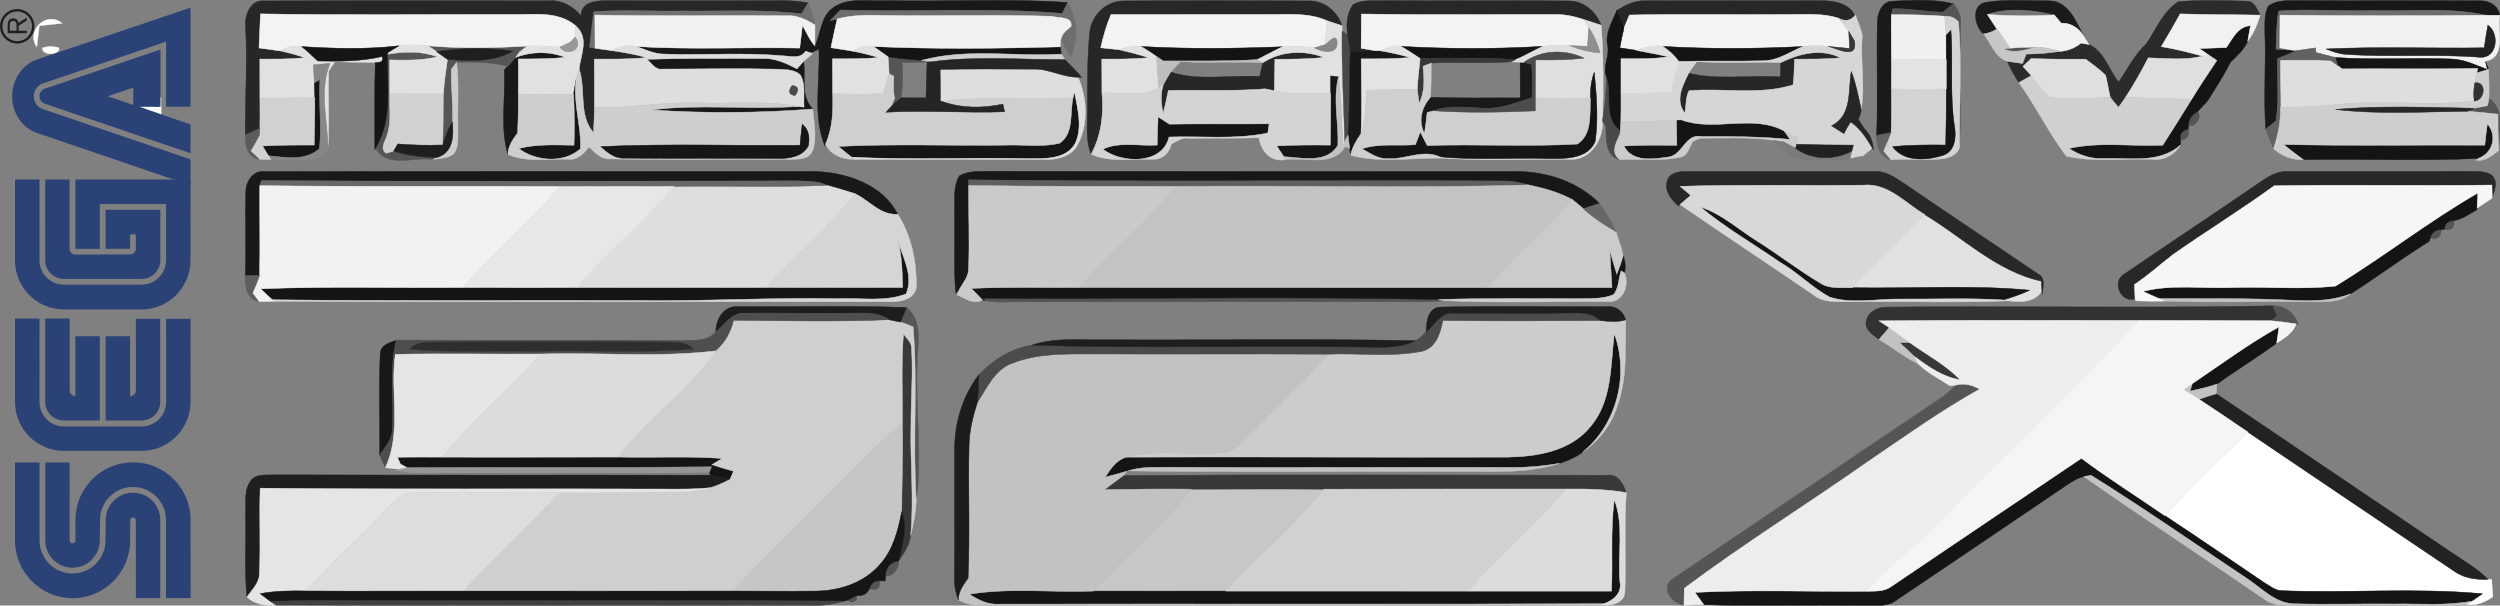 <?xml version="1.0" encoding="UTF-8" standalone="no"?>
<!-- Generator: Adobe Illustrator 13.0.0, SVG Export Plug-In . SVG Version: 6.00 Build 14948)  -->
<svg xmlns:dc="http://purl.org/dc/elements/1.1/" xmlns:cc="http://creativecommons.org/ns#" xmlns:rdf="http://www.w3.org/1999/02/22-rdf-syntax-ns#" xmlns:svg="http://www.w3.org/2000/svg" xmlns="http://www.w3.org/2000/svg" xmlns:sodipodi="http://sodipodi.sourceforge.net/DTD/sodipodi-0.dtd" xmlns:inkscape="http://www.inkscape.org/namespaces/inkscape" version="1.2" id="Ebene_1" x="0px" y="0px" width="463.862" height="112.358" viewBox="43.869 -10.908 463.862 112.358" xml:space="preserve" inkscape:version="0.91 r13725" sodipodi:docname="system.svg"><rect x="43.869" y="-10.908" width="463.862" height="112.358" fill="#808080" stroke="none"/><defs id="defs5299"/><sodipodi:namedview pagecolor="#ffffff" bordercolor="#666666" borderopacity="1" objecttolerance="10" gridtolerance="10" guidetolerance="10" inkscape:pageopacity="0" inkscape:pageshadow="2" inkscape:window-width="1920" inkscape:window-height="1137" id="namedview5297" showgrid="false" inkscape:zoom="1.7043424" inkscape:cx="111.32989" inkscape:cy="3.2140759" inkscape:window-x="-8" inkscape:window-y="-8" inkscape:window-maximized="1" inkscape:current-layer="g6104" fit-margin-top="0" fit-margin-left="0" fit-margin-right="0" fit-margin-bottom="0"/><g id="g6103" transform="translate(-4.733,-4.956)"><g id="g4733"><g id="g6104" transform="matrix(0.88,0,0,0.88,39.616,-29.152)"><g id="g4464"><path d="m 466.64,135.07 c 5.62,-6.09 11.56,-11.88 17.56,-17.58 14.37,9.74 28.78,19.42 43.18,29.11 2.14,1.64 4.81,2.03 7.44,1.93 0.19,0.01 0.57,0.02 0.75,0.02 0.08,1.21 0.16,2.43 0.24,3.64 -1.63,1.15 -3.47,1.93 -5.51,1.62 l 1.03,-0.69 c 0.57,-0.39 1.72,-1.17 2.29,-1.56 -14.17,-1.33 -28.47,-0.07 -42.67,-0.67 -1.21,-0.21 -2.19,-1 -3.21,-1.59 -7.03,-4.76 -14.03,-9.55 -21.1,-14.23 z" id="path55" inkscape:connector-curvature="0" style="opacity:1;fill:#ffffff;stroke:#ffffff;stroke-width:0.094"/><g id="g5832"><g id="#272727ff"><path style="opacity:1;fill:#272727;stroke:#272727;stroke-width:0.094" inkscape:connector-curvature="0" d="m 61.99,31.98 c -0.24,-2.36 0.99,-5.67 3.85,-5.43 20.07,-0.08 40.14,-0.02 60.21,-0.03 2.64,-0.18 5.01,1.19 6.66,3.17 0.02,-2.86 3.02,-3.19 5.18,-3.18 12.34,-0.02 24.68,0.04 37.02,-0.03 1.91,-0.02 3.82,0.17 5.72,0.47 -0.35,0.59 -1.05,1.76 -1.4,2.35 -8.36,-1.04 -16.79,-0.51 -25.19,-0.63 -6.21,0.14 -12.44,-0.31 -18.65,0.17 -0.29,2.5 -0.61,4.99 -0.86,7.49 0.29,0.05 0.85,0.16 1.14,0.21 1.17,0.17 2.34,0.33 3.52,0.49 2.47,0.38 4.94,0.78 7.35,1.47 -3.66,0.4 -7.36,0.32 -11.03,0.32 0.01,3.4 0.06,6.79 0.03,10.19 -0.03,1.78 -0.09,3.55 -0.19,5.32 -3.24,-3.76 -1.53,-9.06 -3.04,-13.47 0.4,-3.15 2.16,-6.48 -0.69,-9.03 -3.84,-3.29 -9.05,-2.3 -13.68,-2.41 -17.6,-0.06 -35.21,0.17 -52.81,-0.13 -0.1,2.4 -0.19,4.8 -0.31,7.19 1.47,0.2 2.94,0.38 4.4,0.6 1.79,0.38 3.56,0.86 5.29,1.45 -3.16,0.33 -6.34,0.3 -9.51,0.28 0,2.77 0.01,5.53 0.01,8.3 0.01,2.1 0.04,4.2 0,6.3 -1.03,0.45 -2.06,0.91 -3.08,1.37 -0.04,-7.61 0.46,-15.21 0.06,-22.8 z" id="path5"/><path style="opacity:1;fill:#272727;stroke:#272727;stroke-width:0.094" inkscape:connector-curvature="0" d="m 239.99,33.03 c 0.41,-3.52 3.52,-6.47 7.1,-6.47 13.01,-0.1 26.02,-0.07 39.03,-0.01 3.29,-0.07 6.06,2.17 7.07,5.24 -1.05,-0.34 -2.1,-0.68 -3.14,-1.04 -4.11,-1.84 -8.66,-1.28 -13.02,-1.33 -10.86,0.03 -21.72,-0.03 -32.58,0.01 -0.95,2.26 -1.62,4.63 -2.16,7.01 1.27,0.14 2.55,0.27 3.83,0.39 2.13,0.5 4.25,1.03 6.33,1.7 -3.3,0.32 -6.62,0.3 -9.93,0.29 0.01,2.38 0.01,4.76 0.03,7.14 0.4,4.5 -0.12,8.93 -2.28,12.93 -1.17,-2.82 -0.78,-5.9 -0.79,-8.87 0.05,-5.66 -0.07,-11.35 0.51,-16.99 z" id="path7"/><path style="opacity:1;fill:#272727;stroke:#272727;stroke-width:0.094" inkscape:connector-curvature="0" d="m 295.47,27.38 c 1.61,-1.07 3.65,-0.8 5.48,-0.89 13.31,0.09 26.62,-0.07 39.93,0.07 3.25,-0.05 5.81,2.22 6.94,5.12 -1.23,-0.39 -2.45,-0.8 -3.66,-1.19 -1.98,-0.68 -4.05,-1.11 -6.15,-1.07 -13.58,-0.04 -27.17,0.12 -40.75,-0.1 -0.02,2.41 -0.04,4.82 -0.06,7.23 0.75,0.13 2.24,0.38 2.99,0.51 -1.76,0.06 -3.52,0.16 -5.28,0.24 -0.15,-1.19 -0.36,-2.37 -0.56,-3.55 -0.3,-2.16 -0.21,-4.54 1.12,-6.37 z" id="path9"/><path style="opacity:1;fill:#272727;stroke:#272727;stroke-width:0.094" inkscape:connector-curvature="0" d="m 351.13,28.54 c 1.77,-1.03 3.66,-2.09 5.78,-2.01 12.38,-0.06 24.76,0.01 37.15,-0.03 2.63,-0.01 6.04,0.45 7.23,3.18 -0.92,1.09 -2.08,1.26 -3.46,0.51 -3.19,-1.04 -6.58,-0.76 -9.87,-0.78 -11.4,0.12 -22.8,-0.15 -34.19,0.12 -0.4,0.91 -0.78,1.82 -1.15,2.75 -0.37,-0.94 -1.11,-2.81 -1.49,-3.74 z" id="path11"/><path style="opacity:1;fill:#272727;stroke:#272727;stroke-width:0.094" inkscape:connector-curvature="0" d="m 276.46,39.6 c 3.84,-2.53 8.68,-2.73 12.92,-1.13 -3.44,0.38 -6.9,0.37 -10.36,0.38 -0.03,2.21 -0.08,4.42 -0.12,6.63 -0.49,-0.1 -1.47,-0.29 -1.97,-0.39 -6.78,0.56 -13.59,0.19 -20.38,0.35 -0.34,1.62 -0.68,3.23 -1.09,4.83 -0.45,-2.03 -0.6,-4.11 0.05,-6.11 0.51,-0.87 1.01,-1.75 1.54,-2.6 6.01,1.98 12.53,0.52 18.76,0.94 0.16,-0.72 0.49,-2.17 0.65,-2.9 z" id="path13"/><path style="opacity:1;fill:#272727;stroke:#272727;stroke-width:0.094" inkscape:connector-curvature="0" d="m 385.67,39.56 c 3.91,-1.9 8.51,-3.08 12.62,-1 -3.23,0.3 -6.47,0.25 -9.71,0.28 -0.09,1.81 -0.06,3.62 -0.32,5.42 -7.11,2.21 -14.64,0.6 -21.93,1.23 -0.75,1.41 -0.55,3.15 -0.89,4.69 -2.1,-2.66 -0.45,-5.77 0.82,-8.38 6.32,1.51 12.88,0.33 19.31,0.78 0.02,-0.76 0.07,-2.27 0.1,-3.02 z" id="path15"/></g><g id="#191919ff"><path style="opacity:1;fill:#191919;stroke:#191919;stroke-width:0.094" inkscape:connector-curvature="0" d="m 185.92,27.95 c 3.27,-2.21 7.39,-1.27 11.09,-1.46 12.76,0.26 25.58,-0.49 38.32,0.4 -0.29,0.58 -0.86,1.73 -1.15,2.31 -15.53,-1.33 -31.16,-0.21 -46.73,-0.74 -0.74,0.76 -1.48,1.51 -2.22,2.26 0.38,-0.09 1.13,-0.27 1.5,-0.36 -0.47,2.01 -0.91,4.03 -1.32,6.06 1.59,0.25 3.19,0.48 4.78,0.76 1.79,0.36 3.56,0.79 5.31,1.33 -3.25,0.28 -6.51,0.26 -9.76,0.25 0.01,2.45 0.02,4.9 0.03,7.35 0.11,3.61 0.02,7.29 -1.51,10.62 l -0.14,0.41 c -2.57,-6.5 -0.98,-13.65 -1.24,-20.44 -0.43,0.21 -1.29,0.62 -1.72,0.82 -0.27,-0.09 -0.82,-0.28 -1.09,-0.37 -1.17,1.82 -3.37,0.97 -5.08,0.97 -8.35,-0.75 -16.74,-0.03 -25.11,-0.37 -1.92,-0.09 -3.67,-0.96 -5.46,-1.58 11.45,0.7 22.94,0.1 34.41,0.33 0.18,-1.6 0.37,-3.2 0.57,-4.79 0.86,1.44 1.47,3.07 2.63,4.31 1.3,-2.64 1.23,-6.26 3.89,-8.07 z" id="path18"/><path style="opacity:1;fill:#191919;stroke:#191919;stroke-width:0.094" inkscape:connector-curvature="0" d="m 118.93,38.46 c 3.38,-1.28 7.13,-1.34 10.5,0.01 -3.3,0.34 -6.62,0.31 -9.93,0.33 0,2.46 0,4.92 0,7.38 0,2.74 -0.02,5.48 -0.16,8.22 -0.98,1.36 -2.01,2.76 -2.03,4.52 -1.74,-5.75 -0.43,-11.89 -0.79,-17.8 l 0.71,-0.76 c 0.58,-0.61 1.15,-1.25 1.7,-1.9 z" id="path20"/><path style="opacity:1;fill:#191919;stroke:#191919;stroke-width:0.094" inkscape:connector-curvature="0" d="m 294.91,37.3 c 1.76,-0.08 3.52,-0.18 5.28,-0.24 0.24,-0.01 0.72,-0.01 0.95,-0.01 2.17,0.37 4.32,0.84 6.44,1.44 -3.45,0.31 -6.91,0.29 -10.37,0.28 0.03,5.26 0.21,10.53 -0.04,15.79 -0.99,1.39 -1.82,2.87 -2.21,4.54 -0.04,-0.37 -0.14,-1.1 -0.18,-1.47 -0.09,-0.7 -0.27,-2.09 -0.36,-2.79 0.45,-5.84 0.18,-11.7 0.49,-17.54 z" id="path22"/><path style="opacity:1;fill:#191919;stroke:#191919;stroke-width:0.094" inkscape:connector-curvature="0" d="m 62.04,66.92 c -0.07,-2.2 1.51,-4.69 3.96,-4.39 38.68,-0.07 77.37,-0.01 116.05,-0.03 6.65,0.25 14.23,2.71 17.44,9.03 -3.64,0.29 -5.97,-2.91 -9,-4.32 -1.95,-0.65 -3.94,-1.2 -5.92,-1.77 -0.39,-0.15 -1.16,-0.44 -1.55,-0.59 -1.64,-0.25 -3.3,-0.33 -4.95,-0.35 -37.58,0.07 -75.16,0.16 -112.73,-0.05 -0.09,0.27 -0.27,0.79 -0.36,1.06 -0.05,6.32 0.11,12.64 -0.03,18.95 -0.76,0 -2.28,-0.01 -3.04,-0.01 0.25,-5.84 -0.06,-11.69 0.13,-17.53 z" id="path24"/></g><g id="#1a1a1aff"><path style="opacity:1;fill:#1a1a1a;stroke:#1a1a1a;stroke-width:0.094" inkscape:connector-curvature="0" d="m 406.04,30.95 c 0.02,-1.79 0.94,-4.12 2.97,-4.33 4.34,-0.18 8.8,-0.53 13.06,0.54 -0.55,0.44 -1.66,1.31 -2.22,1.75 -3.53,0 -7.02,-0.79 -10.55,-0.71 -0.08,0.31 -0.23,0.94 -0.31,1.25 -0.07,3.18 0.04,6.35 0.02,9.53 0,2.03 -0.01,4.07 -0.01,6.11 -0.01,3.07 0.07,6.14 -0.06,9.21 -1.02,0.2 -2.04,0.4 -3.05,0.6 0.29,-7.98 -0.04,-15.97 0.15,-23.95 z" id="path27"/><path style="opacity:1;fill:#1a1a1a;stroke:#1a1a1a;stroke-width:0.094" inkscape:connector-curvature="0" d="m 330.73,39.47 c 0.19,0.02 0.57,0.05 0.76,0.07 l 1.68,0.4 c 0.13,2.33 0.11,4.66 0.09,6.99 -3.33,1.07 -6.69,2.46 -10.26,2.26 -3.49,-0.15 -7.08,-0.75 -10.45,0.53 -0.35,0.09 -1.06,0.26 -1.42,0.35 -0.17,1.49 -0.36,2.97 -0.58,4.45 -1.36,-2.68 -0.63,-5.48 1.28,-7.67 6.3,0.29 12.6,0.1 18.91,0.15 0,-2.51 -0.01,-5.02 -0.01,-7.53 z" id="path29"/></g><g id="#1b1b1bff"><path style="opacity:1;fill:#1b1b1b;stroke:#1b1b1b;stroke-width:0.094" inkscape:connector-curvature="0" d="m 428.9,26.86 c 4.32,-0.72 8.77,-0.31 13.14,-0.32 4.54,-0.17 6.03,4.96 7.94,8.14 -1.05,-2.04 -2.79,-3.52 -5.18,-3.43 -0.36,-0.43 -1.07,-1.29 -1.43,-1.72 -4.62,-1.04 -9.56,-1.65 -14.14,-0.11 0.5,0.77 1.52,2.31 2.02,3.07 -0.87,0.54 -1.82,0.89 -2.84,1.04 -1.89,-1.65 -2.7,-6.09 0.49,-6.67 z" id="path32"/></g><g id="#2b2b2bff"><path style="opacity:1;fill:#2b2b2b;stroke:#2b2b2b;stroke-width:0.094" inkscape:connector-curvature="0" d="m 469.52,26.72 c 4.76,-0.41 9.58,-0.24 14.36,-0.11 1.69,-0.06 2.2,1.73 2.88,2.94 -5.62,-0.11 -11.25,-0.06 -16.87,-0.26 -1.28,2.33 -2.61,4.63 -3.98,6.9 2.96,0.48 5.86,1.23 8.75,2.01 -3.78,0.94 -7.67,0.46 -11.5,0.36 -1.43,2.83 -3.01,5.58 -4.73,8.24 -0.5,0.75 -1.02,1.48 -1.55,2.19 -0.62,-0.69 -1.2,-1.4 -1.74,-2.15 -0.37,-1.53 -0.57,-3.1 -0.98,-4.62 -1.28,-1.27 -2.78,-2.29 -4.2,-3.38 -3.83,0.02 -7.66,0.01 -11.48,-0.13 -0.58,0.55 -1.16,1.1 -1.74,1.65 0.44,0.48 1.31,1.45 1.75,1.94 -0.65,0.37 -1.96,1.11 -2.61,1.48 -0.94,-1.43 -1.75,-2.94 -2.48,-4.49 0.82,0.12 2.45,0.35 3.26,0.46 0.19,-0.49 0.57,-1.48 0.76,-1.98 2.41,-0.02 4.82,-0.23 7.21,-0.58 1.59,-0.12 3.08,-0.7 4.32,-1.74 0.43,0.07 1.29,0.23 1.72,0.3 3.19,1.46 4.19,5.31 6.24,7.93 1.87,-2.74 3.36,-5.8 5.84,-8.06 2.07,-3.06 3.52,-6.89 6.77,-8.9 z" id="path35"/></g><g id="#181818ff"><path style="opacity:1;fill:#181818;stroke:#181818;stroke-width:0.094" inkscape:connector-curvature="0" d="m 488.51,27.6 c 1.9,-1.32 4.3,-1.09 6.5,-1.13 12.67,0.1 25.35,-0.05 38.02,0.06 1.99,-0.09 3.89,0.97 4.25,3.06 -0.71,-0.01 -2.14,-0.02 -2.86,-0.02 -8.04,-1.75 -16.3,-0.73 -24.44,-0.99 -6.44,0.21 -12.9,-0.38 -19.32,0.11 -0.49,2.65 -0.47,5.36 -0.57,8.04 0.8,0.05 2.39,0.14 3.19,0.18 l 1.3,0.1 c -1.41,0.55 -2.8,1.14 -4.19,1.72 -0.09,4.37 0.39,8.79 -0.31,13.12 -0.54,0.44 -1.62,1.3 -2.16,1.74 -0.47,-6.86 0.1,-13.73 -0.18,-20.6 0.03,-1.8 -0.16,-3.76 0.77,-5.39 z" id="path38"/><path style="opacity:1;fill:#181818;stroke:#181818;stroke-width:0.094" inkscape:connector-curvature="0" d="m 146.58,38.87 c 8.15,-0.26 16.3,-0.2 24.46,-0.17 2.58,-0.11 4.95,1.01 7.2,2.16 0.35,-0.39 1.06,-1.18 1.42,-1.57 0.46,3.41 -0.73,7.27 1.92,10.06 -11.29,0.86 -22.68,0.96 -33.96,0.19 10.19,-1.3 20.52,0.01 30.76,-0.73 0.34,0.03 1.02,0.1 1.36,0.14 -0.16,-2.27 0.41,-4.76 -0.81,-6.81 -1.34,-1.22 -3.23,-1.07 -4.9,-1.19 -8.05,-0.2 -16.11,-0.02 -24.15,-0.02 -1.5,0.25 -2.3,-1.29 -3.3,-2.06 z" id="path40"/><path style="opacity:1;fill:#181818;stroke:#181818;stroke-width:0.094" inkscape:connector-curvature="0" d="m 212.48,63.45 c 1.67,-0.97 3.66,-0.94 5.53,-0.97 37.32,0.05 74.64,0 111.97,0.03 6.37,0.04 12.89,2.16 17.46,6.73 -1.14,0.37 -2.27,0.74 -3.39,1.12 -0.76,-0.66 -1.53,-1.3 -2.32,-1.91 -2.86,-1.57 -6.04,-2.41 -9.2,-3.1 -1.49,-0.37 -2.98,-0.72 -4.5,-0.82 -37.86,-0.21 -75.74,0.24 -113.6,-0.25 0,0.3 0,0.89 0.01,1.19 -0.03,5.86 0.22,11.73 -0.01,17.59 -0.01,1.64 -1.16,2.91 -1.91,4.27 l -0.79,0.88 c -0.5,-5.71 -0.11,-11.46 -0.26,-17.19 0.09,-2.53 -0.32,-5.28 1.01,-7.57 z" id="path42"/><path style="opacity:1;fill:#181818;stroke:#181818;stroke-width:0.094" inkscape:connector-curvature="0" d="m 90.37,101.05 c 0.02,-1.91 1.9,-2.45 3.4,-2.92 -1.58,6.21 -0.39,12.62 -0.86,18.91 -0.02,2.09 -1.59,3.63 -2.64,5.29 0.04,-7.1 -0.21,-14.2 0.1,-21.28 z" id="path44"/></g><g id="#707070fc"><path style="opacity:1;fill:#707070;stroke:#707070;stroke-width:0.094" inkscape:connector-curvature="0" d="m 180.63,26.95 c 0.64,1.5 1.28,3.03 1.41,4.68 -1.83,-1.13 -3.85,-2.13 -6.07,-1.95 -13.44,-0.11 -26.89,0.13 -40.33,-0.15 0.03,2.33 0.03,4.67 0.03,7.01 -0.29,-0.05 -0.85,-0.16 -1.14,-0.21 0.25,-2.5 0.57,-4.99 0.86,-7.49 6.21,-0.48 12.44,-0.03 18.65,-0.17 8.4,0.12 16.83,-0.41 25.19,0.63 0.35,-0.59 1.05,-1.76 1.4,-2.35 z" id="path58"/></g><g id="#6d6d6df8"><path style="opacity:0.97;fill:#6d6d6d;stroke:#6d6d6d;stroke-width:0.094" inkscape:connector-curvature="0" d="m 235.33,26.89 c 1.98,3.42 2.4,7.79 0.61,11.38 -0.9,-1.59 -2.72,-3.89 -0.86,-5.53 0.24,-0.21 0.72,-0.62 0.96,-0.83 0.36,-2.13 -2.69,-1.68 -4.02,-2.11 -12,-0.4 -24.03,0.01 -36.04,-0.2 -3.1,-0.09 -6.23,-0.05 -9.25,0.76 -0.37,0.09 -1.12,0.27 -1.5,0.36 0.74,-0.75 1.48,-1.5 2.22,-2.26 15.57,0.53 31.2,-0.59 46.73,0.74 0.29,-0.58 0.86,-1.73 1.15,-2.31 z" id="path61"/></g><g id="#555555ff"><path style="opacity:1;fill:#555555;stroke:#555555;stroke-width:0.094" inkscape:connector-curvature="0" d="m 422.07,27.16 c 0.81,0.86 1.61,2.45 1.57,3.81 -0.4,8.6 0.15,17.24 -0.25,25.83 -0.1,-8.58 0.54,-17.23 -0.24,-25.78 -0.72,-0.91 -1.7,-1.32 -2.92,-1.24 -3.74,-0.27 -7.49,-0.33 -11.24,-0.33 0.08,-0.31 0.23,-0.94 0.31,-1.25 3.53,-0.08 7.02,0.71 10.55,0.71 0.56,-0.44 1.67,-1.31 2.22,-1.75 z" id="path64"/><path style="opacity:1;fill:#555555;stroke:#555555;stroke-width:0.094" inkscape:connector-curvature="0" d="m 100.49,36.02 c 6.95,0.61 13.93,0.46 20.88,0.05 -0.4,0.31 -1.21,0.94 -1.62,1.26 l -0.82,1.13 c -0.55,0.65 -1.12,1.29 -1.7,1.9 -3.5,-0.99 -7.15,-0.89 -10.74,-0.88 -0.28,0.38 -0.84,1.13 -1.12,1.5 -0.09,3.7 0.42,7.4 0.25,11.11 -1.01,1.46 -1.53,3.15 -2.02,4.83 l -0.08,0.01 c 0.18,-3.6 0.1,-7.2 0.19,-10.8 0.13,-2.43 0.52,-4.84 0.85,-7.25 4.63,0.35 9.6,0.66 13.78,-1.74 -5.33,-0.79 -10.75,-0.67 -16.08,0.11 -0.44,-0.3 -1.32,-0.92 -1.77,-1.23 z" id="path66"/><path style="opacity:1;fill:#555555;stroke:#555555;stroke-width:0.094" inkscape:connector-curvature="0" d="m 432.69,36.68 1.35,-0.15 c 1.8,-0.17 3.61,-0.24 5.42,-0.24 -2.22,0.58 -4.54,1.47 -6.77,0.39 z" id="path68"/><path style="opacity:1;fill:#555555;stroke:#555555;stroke-width:0.094" inkscape:connector-curvature="0" d="m 91.88,37.81 c 3.52,-0.59 7.16,-0.75 10.56,0.54 -3.3,0.81 -6.72,0.72 -10.09,0.65 0,2.37 0,4.74 0.02,7.11 -0.11,2.91 0.43,5.97 -0.56,8.78 -0.31,1.26 -1.61,2.75 -0.18,3.79 0.4,-0.12 1.18,-0.34 1.58,-0.45 2.98,0.92 6.09,1.35 9.22,1.3 l -0.91,0.46 c -3.9,-0.62 -9.97,1.99 -12.1,-2.47 3.62,-6.02 2.36,-13.06 2.46,-19.71 z" id="path70"/><path style="opacity:1;fill:#555555;stroke:#555555;stroke-width:0.094" inkscape:connector-curvature="0" d="m 197.46,38.34 c 2.34,0.39 4.72,0.53 7.09,0.75 0.47,0.08 1.43,0.24 1.91,0.32 l -0.78,0.03 c -1.76,0.07 -3.52,0.09 -5.28,0.07 0.28,2.49 0.1,4.99 -0.16,7.47 -0.73,0.62 -1.46,1.24 -2.15,1.89 0.18,-0.43 0.55,-1.3 0.74,-1.74 -0.29,-1.55 -0.27,-3.12 -0.14,-4.69 -0.26,-0.13 -0.77,-0.38 -1.02,-0.51 -0.04,-1.2 -0.11,-2.4 -0.21,-3.59 z" id="path72"/><path style="opacity:1;fill:#555555;stroke:#555555;stroke-width:0.094" inkscape:connector-curvature="0" d="m 535,47.12 c 3.32,2.29 2.39,6.72 2.04,10.16 -0.13,-2.28 -0.14,-4.56 -0.13,-6.84 -2.14,-0.24 -4.28,-0.47 -6.42,-0.62 l 1.38,-0.63 c 0.94,-0.17 1.88,-0.35 2.83,-0.54 0.07,-0.38 0.23,-1.15 0.3,-1.53 z" id="path74"/><path style="opacity:1;fill:#555555;stroke:#555555;stroke-width:0.094" inkscape:connector-curvature="0" d="m 471.68,52.69 c -0.07,-1.28 0.81,-2.28 1.9,-2.82 0.99,1.11 -0.45,3.53 -1.9,2.82 z" id="path76"/><path style="opacity:1;fill:#555555;stroke:#555555;stroke-width:0.094" inkscape:connector-curvature="0" d="m 469.92,55.9 c -0.17,-1.29 0.39,-2.06 1.66,-2.32 0.32,1.51 -0.24,2.29 -1.66,2.32 z" id="path78"/><path style="opacity:1;fill:#555555;stroke:#555555;stroke-width:0.094" inkscape:connector-curvature="0" d="m 525.56,74.71 c 0.09,-1.17 0.77,-1.79 2.04,-1.85 0.21,1.51 -0.47,2.12 -2.04,1.85 z" id="path80"/><path style="opacity:1;fill:#555555;stroke:#555555;stroke-width:0.094" inkscape:connector-curvature="0" d="m 522.62,76.54 c 0.29,-1.17 1.06,-1.75 2.29,-1.76 0.05,1.52 -0.71,2.11 -2.29,1.76 z" id="path82"/><path style="opacity:1;fill:#555555;stroke:#555555;stroke-width:0.094" inkscape:connector-curvature="0" d="m 217.85,89.73 c -0.12,-0.12 -0.36,-0.35 -0.47,-0.47 32.02,0.19 64.07,-0.44 96.09,0.25 l 1.23,0.24 c -3.57,0.4 -7.16,0.23 -10.73,0.24 -26,0.03 -52,-0.01 -78,0.02 -2.71,-0.06 -5.46,0.28 -8.12,-0.28 z" id="path84"/><path style="opacity:1;fill:#555555;stroke:#555555;stroke-width:0.094" inkscape:connector-curvature="0" d="m 201.34,91.2 c 3.57,2.82 2.28,7.85 2.28,11.8 -0.42,9.64 1.07,19.36 -0.2,28.95 -0.83,-12.19 0.35,-24.52 -0.68,-36.67 -0.88,-0.39 -1.77,-0.73 -2.69,-1.01 0.43,-1.03 0.86,-2.05 1.29,-3.07 z" id="path86"/><path style="opacity:1;fill:#555555;stroke:#555555;stroke-width:0.094" inkscape:connector-curvature="0" d="m 422.72,107.53 c 1.73,-0.45 3.38,0.05 4.91,0.88 -8.24,4.59 -15.9,10.1 -23.7,15.39 -12.79,8.97 -26.07,17.25 -38.59,26.6 -0.02,1.19 -0.04,2.39 -0.07,3.59 -2.31,-0.42 -4.91,-3.17 -2.72,-5.33 19.13,-12.91 38.23,-25.87 57.4,-38.72 0.97,-0.75 1.89,-1.55 2.77,-2.41 z" id="path88"/><path style="opacity:1;fill:#555555;stroke:#555555;stroke-width:0.094" inkscape:connector-curvature="0" d="m 196.95,147.71 c -0.08,-1.59 1.14,-2.99 2.75,-3.06 0.22,1.34 -1.31,3.49 -2.75,3.06 z" id="path90"/><path style="opacity:1;fill:#555555;stroke:#555555;stroke-width:0.094" inkscape:connector-curvature="0" d="m 193.52,150.51 c 0.34,-1.16 1.06,-1.72 2.19,-1.68 0.12,1.58 -0.6,2.14 -2.19,1.68 z" id="path92"/></g><g id="#747474ff"><path style="opacity:1;fill:#747474;stroke:#747474;stroke-width:0.094" inkscape:connector-curvature="0" d="m 429.23,29.42 c 4.58,-1.54 9.52,-0.93 14.14,0.11 -4.71,0.25 -9.44,0.23 -14.14,-0.11 z" id="path95"/></g><g id="#6e6e6eff"><path style="opacity:1;fill:#6e6e6e;stroke:#6e6e6e;stroke-width:0.094" inkscape:connector-curvature="0" d="m 490.66,28.69 c 6.42,-0.49 12.88,0.1 19.32,-0.11 8.14,0.26 16.4,-0.76 24.44,0.99 -14.49,0.15 -28.99,0.12 -43.48,-0.02 0,2.29 -0.01,4.59 -0.04,6.89 0.6,0.12 1.79,0.35 2.38,0.47 -0.8,-0.04 -2.39,-0.13 -3.19,-0.18 0.1,-2.68 0.08,-5.39 0.57,-8.04 z" id="path98"/></g><g id="#f3f3f3ff"><path style="opacity:1;fill:#f3f3f3;stroke:#f3f3f3;stroke-width:0.094" inkscape:connector-curvature="0" d="m 65.13,29.29 c 17.6,0.3 35.21,0.07 52.81,0.13 4.63,0.11 9.84,-0.88 13.68,2.41 -0.04,0.59 -0.13,1.77 -0.17,2.36 -0.24,0.27 -0.72,0.8 -0.96,1.06 -0.56,0.26 -1.68,0.78 -2.24,1.04 -2.29,-0.13 -4.58,-0.36 -6.88,-0.22 -6.95,0.41 -13.93,0.56 -20.88,-0.05 -2.04,-0.21 -4.11,-0.31 -6.15,-0.01 -6.8,0.81 -13.71,0.61 -20.53,0.17 -1.62,-0.38 -3.17,0.18 -4.59,0.9 -1.46,-0.22 -2.93,-0.4 -4.4,-0.6 0.12,-2.39 0.21,-4.79 0.31,-7.19 z" id="path101"/><path style="opacity:1;fill:#f3f3f3;stroke:#f3f3f3;stroke-width:0.094" inkscape:connector-curvature="0" d="m 244.45,29.43 c 10.86,-0.04 21.72,0.02 32.58,-0.01 4.36,0.05 8.91,-0.51 13.02,1.33 -0.15,1.68 -0.3,3.36 -0.48,5.03 -0.56,0.17 -1.67,0.5 -2.23,0.67 -2.22,-0.32 -4.47,-0.49 -6.71,-0.23 -9.94,0.4 -19.93,0.51 -29.86,-0.06 -1.6,-0.28 -3.13,0.3 -4.65,0.67 -1.28,-0.12 -2.56,-0.25 -3.83,-0.39 0.54,-2.38 1.21,-4.75 2.16,-7.01 z" id="path103"/><path style="opacity:1;fill:#f3f3f3;stroke:#f3f3f3;stroke-width:0.094" inkscape:connector-curvature="0" d="m 297.26,29.32 c 13.58,0.22 27.17,0.06 40.75,0.1 2.1,-0.04 4.17,0.39 6.15,1.07 0.25,0.43 0.77,1.29 1.03,1.72 -0.07,0.98 -0.2,2.93 -0.26,3.9 -0.95,-0.03 -2.83,-0.09 -3.77,-0.12 -1.89,-0.14 -3.79,-0.12 -5.66,0.14 -9.93,0.6 -19.96,0.57 -29.9,0.01 -1.58,-0.39 -3.02,0.4 -4.46,0.91 -0.23,0 -0.71,0 -0.95,0.01 -0.75,-0.13 -2.24,-0.38 -2.99,-0.51 0.02,-2.41 0.04,-4.82 0.06,-7.23 z" id="path105"/><path style="opacity:1;fill:#f3f3f3;stroke:#f3f3f3;stroke-width:0.094" inkscape:connector-curvature="0" d="m 353.77,29.53 c 11.39,-0.27 22.79,0 34.19,-0.12 3.29,0.02 6.68,-0.26 9.87,0.78 0.76,0.89 1.53,1.79 2.18,2.77 0.04,0.9 0.13,2.71 0.18,3.62 -1.52,-0.16 -3.04,-0.3 -4.55,-0.44 -1.77,-0.19 -3.56,-0.17 -5.32,0.03 -9.8,0.5 -19.69,0.55 -29.49,-0.02 -1.9,-0.38 -3.77,0.12 -5.51,0.85 -1.19,-0.19 -2.39,-0.38 -3.58,-0.55 0.27,-1.4 0.53,-2.79 0.88,-4.17 0.37,-0.93 0.75,-1.84 1.15,-2.75 z" id="path107"/></g><g id="#141414ff"><path style="opacity:1;fill:#141414;stroke:#141414;stroke-width:0.094" inkscape:connector-curvature="0" d="m 349.14,35.84 c -0.51,-2.62 1.06,-4.96 1.99,-7.3 0.38,0.93 1.12,2.8 1.49,3.74 -0.35,1.38 -0.61,2.77 -0.88,4.17 1.19,0.17 2.39,0.36 3.58,0.55 2.24,0.41 4.47,0.82 6.69,1.35 -3.32,0.47 -6.68,0.42 -10.02,0.38 -0.01,2.43 -0.01,4.86 0,7.28 0,2.02 0.02,4.04 -0.03,6.06 l -0.15,1.85 c -3.59,-2.57 -1.68,-7.56 -2.88,-11.28 -0.9,-2.31 0.77,-4.48 0.21,-6.8 z" id="path110"/><path style="opacity:1;fill:#141414;stroke:#141414;stroke-width:0.094" inkscape:connector-curvature="0" d="m 479.63,36.39 c 1.34,-1.91 2.38,-4.44 5.09,-4.62 -0.15,0.81 -0.44,2.44 -0.59,3.26 -0.76,1.79 -2.25,3.11 -3.62,4.42 -1.42,2.78 -3.08,5.41 -4.76,8.03 -0.05,0.06 -0.13,0.19 -0.17,0.25 -0.5,0.53 -1.5,1.61 -2,2.14 -1.09,0.54 -1.97,1.54 -1.9,2.82 l -0.1,0.89 c -1.27,0.26 -1.83,1.03 -1.66,2.32 l 0.07,1.01 c -4.43,3.98 -10.6,2.7 -16.03,2.87 -2.7,0.19 -5.26,-0.65 -7.5,-2.11 6.47,-1.47 13.18,-0.39 19.76,-0.69 2.06,-3.22 4.1,-6.45 6.1,-9.7 1.7,-2.77 3.49,-5.48 5.31,-8.17 -0.43,-0.28 -1.27,-0.85 -1.7,-1.13 -0.5,-0.35 -1.51,-1.05 -2.01,-1.39 1.9,-0.07 3.8,-0.13 5.71,-0.2 z" id="path112"/><path style="opacity:1;fill:#141414;stroke:#141414;stroke-width:0.094" inkscape:connector-curvature="0" d="m 194.39,36.17 c 13.11,0.59 26.28,0.41 39.4,0.07 0.05,0.38 0.15,1.15 0.2,1.53 -9.8,0.61 -19.85,-1.3 -29.44,1.32 -2.37,-0.22 -4.75,-0.36 -7.09,-0.75 -1.02,-0.74 -2.04,-1.46 -3.07,-2.17 z" id="path114"/><path style="opacity:1;fill:#141414;stroke:#141414;stroke-width:0.094" inkscape:connector-curvature="0" d="m 250.77,36.16 c 9.93,0.57 19.92,0.46 29.86,0.06 -1.81,0.85 -3.56,1.83 -5.35,2.71 -6.6,0.42 -13.21,0.25 -19.81,0.28 -0.36,-0.24 -1.06,-0.72 -1.42,-0.96 -1.08,-0.73 -2.16,-1.46 -3.28,-2.09 z" id="path116"/><path style="opacity:1;fill:#141414;stroke:#141414;stroke-width:0.094" inkscape:connector-curvature="0" d="m 305.6,36.14 c 9.94,0.56 19.97,0.59 29.9,-0.01 -1.94,0.92 -3.8,2 -5.77,2.84 -6.69,-0.62 -13.39,-0.23 -20.09,-0.27 -1.33,-0.89 -2.65,-1.78 -4.04,-2.56 z" id="path118"/><path style="opacity:1;fill:#141414;stroke:#141414;stroke-width:0.094" inkscape:connector-curvature="0" d="m 360.83,36.15 c 9.8,0.57 19.69,0.52 29.49,0.02 -2.7,1.15 -5.26,2.97 -8.3,3.01 -5.95,0.16 -11.91,-0.03 -17.86,0.12 -0.89,-1.26 -2.05,-2.3 -3.33,-3.15 z" id="path120"/><path style="opacity:1;fill:#141414;stroke:#141414;stroke-width:0.094" inkscape:connector-curvature="0" d="m 254.39,50.99 c 0.78,0.51 1.57,1.03 2.36,1.55 7.02,-0.11 14.04,-0.01 21.06,-0.07 -0.07,0.49 -0.23,1.46 -0.3,1.94 -6.85,1.43 -13.87,0.61 -20.81,0.84 -1.41,5.92 -10.01,5.61 -13.96,2.57 3.57,-1.67 7.66,-0.6 11.46,-0.87 0.04,-1.99 0.1,-3.97 0.19,-5.96 z" id="path122"/><path style="opacity:1;fill:#141414;stroke:#141414;stroke-width:0.094" inkscape:connector-curvature="0" d="m 363.68,51.67 c 0.25,-0.02 0.74,-0.04 0.98,-0.05 6.97,2.62 15.04,-1.26 21.71,2.34 l 1.27,1.8 c -6.22,-0.61 -12.47,-0.65 -18.7,-0.62 -3.38,-0.69 -3.91,3.87 -6.88,4.32 -3.23,0.45 -7.65,1.21 -9.46,-2.31 3.72,-0.21 7.44,-0.18 11.17,-0.16 -0.03,-1.78 -0.06,-3.55 -0.09,-5.32 z" id="path124"/><path style="opacity:1;fill:#141414;stroke:#141414;stroke-width:0.094" inkscape:connector-curvature="0" d="m 534.67,52.47 c 2.13,2.51 1.19,6.13 -1.89,7.29 -12.25,0.6 -24.62,0.04 -36.91,0.27 -1.43,-1.02 -2.82,-2.1 -4.17,-3.21 14.14,0.34 28.28,0.07 42.42,0.15 0.15,-1.5 0.33,-3 0.55,-4.5 z" id="path126"/><path style="opacity:1;fill:#141414;stroke:#141414;stroke-width:0.094" inkscape:connector-curvature="0" d="m 502.65,86.68 c 10.19,-6.23 19.65,-13.65 30,-19.63 -0.04,0.8 -0.12,2.39 -0.15,3.18 l -0.02,0.33 c -1.57,0.87 -3.06,2.05 -4.88,2.3 -1.27,0.06 -1.95,0.68 -2.04,1.85 l -0.65,0.07 c -1.23,0.01 -2,0.59 -2.29,1.76 l -0.2,0.68 c -0.46,0.29 -1.39,0.88 -1.85,1.18 -0.04,0.03 -0.13,0.09 -0.18,0.12 -0.72,0.47 -2.15,1.42 -2.87,1.89 -0.05,0.04 -0.15,0.1 -0.2,0.14 -3.82,2.57 -7.57,5.25 -11.43,7.75 -3.81,1.48 -7.93,1.6 -11.96,1.39 -9.5,-0.5 -19.01,-0.34 -28.52,-0.37 -0.85,-0.38 -2.54,-1.13 -3.39,-1.51 6.2,-1.58 12.65,-0.55 18.96,-0.82 7.21,-0.23 14.52,0.48 21.67,-0.31 z" id="path128"/><path style="opacity:1;fill:#141414;stroke:#141414;stroke-width:0.094" inkscape:connector-curvature="0" d="m 472.45,107.25 c 6.04,-4.06 11.91,-8.43 18.29,-11.97 -0.12,0.86 -0.37,2.57 -0.5,3.42 -4.08,3.03 -8.46,5.66 -12.59,8.64 -1.84,0.68 -3.79,1.04 -5.68,1.5 l 0.48,-1.59 z" id="path130"/><path style="opacity:1;fill:#141414;stroke:#141414;stroke-width:0.094" inkscape:connector-curvature="0" d="m 350.58,96.7 c 3.18,8.7 0.55,19.2 -6.75,25.08 l -1.21,0.75 c -0.03,0.02 -0.1,0.06 -0.13,0.08 -1.09,0.57 -2.22,1.04 -3.38,1.43 -3.31,0.58 -6.67,0.91 -10.04,0.87 -25.03,-0.07 -50.07,0.1 -75.1,-0.03 -2,-0.02 -4,0.17 -5.9,0.77 l -0.17,0.05 c -1.56,0.43 -3.12,0.87 -4.68,1.28 1.15,-1.73 2.36,-3.66 4.52,-4.23 26.76,-0.11 53.53,0.08 80.29,0 6.24,-0.1 13.2,-1.23 17.42,-6.31 4.73,-5.43 4.32,-13.04 5.13,-19.74 z" id="path132"/><path style="opacity:1;fill:#141414;stroke:#141414;stroke-width:0.094" inkscape:connector-curvature="0" d="m 94,122.76 c 3.2,-0.03 6.39,-0.03 9.59,-0.02 12.33,0.06 24.67,-0.02 37.01,-0.01 7.3,0.19 14.61,-0.25 21.9,0.3 l -2.19,1.3 c 1.5,0.51 3.03,0.94 4.55,1.39 -0.18,0.43 -0.54,1.28 -0.72,1.71 -1.39,-0.29 -2.77,-0.58 -4.15,-0.88 l -0.18,-0.63 c 0.11,-0.29 0.33,-0.86 0.43,-1.15 -21.4,0.24 -42.82,0.04 -64.23,0.17 -0.34,-0.18 -1.03,-0.55 -1.37,-0.73 -0.16,-0.36 -0.48,-1.09 -0.64,-1.45 z" id="path134"/><path style="opacity:1;fill:#141414;stroke:#141414;stroke-width:0.094" inkscape:connector-curvature="0" d="m 409.01,150 c 13.34,-9.02 26.7,-18 40.05,-27 5.7,4.25 11.72,8.04 17.58,12.07 7.07,4.68 14.07,9.47 21.1,14.23 1.02,0.59 2,1.38 3.21,1.59 14.2,0.6 28.5,-0.66 42.67,0.67 -0.57,0.39 -1.72,1.17 -2.29,1.56 -5.4,1.04 -10.92,0.49 -16.37,0.59 -6.98,-0.07 -13.97,0.15 -20.94,-0.04 -4.18,-0.06 -7.06,-3.44 -10.33,-5.52 -10.83,-7.23 -21.54,-14.68 -32.59,-21.57 l -1.52,0.27 c -1.44,0.29 -2.65,1.18 -3.86,1.95 -11.89,8.07 -23.8,16.11 -35.71,24.14 -2.02,1.54 -4.67,0.97 -7.02,1.09 -11.18,-0.18 -22.39,0.21 -33.55,-0.18 -0.64,-0.85 -1.26,-1.71 -1.86,-2.58 12.04,-0.62 24.1,-0.13 36.15,-0.24 1.79,-0.05 3.76,0.14 5.28,-1.03 z" id="path136"/></g><g id="#d6d6d6ff"><path style="opacity:1;fill:#d6d6d6;stroke:#d6d6d6;stroke-width:0.094" inkscape:connector-curvature="0" d="m 401.29,29.68 0.14,-0.12 c 0.52,1.42 1.12,2.83 1.46,4.31 -0.52,5.17 0.67,10.36 -0.26,15.51 -0.59,-2.68 -1.08,-5.4 -2.09,-7.97 -0.69,4.03 0.25,9.27 -4.14,11.48 0.86,0.54 1.71,1.11 2.59,1.65 0.42,-0.86 0.89,-1.69 1.43,-2.49 1.99,1.4 3.36,3.44 4.56,5.52 -0.51,0.42 -1.54,1.27 -2.05,1.7 -0.67,0.15 -2.01,0.45 -2.68,0.6 l 0.41,-1.65 0.33,-1.26 c -3.99,0 -7.98,-0.04 -11.96,-0.17 l 0.34,-1.25 c -0.99,-0.56 -1.99,-1.07 -3,-1.58 -6.67,-3.6 -14.74,0.28 -21.71,-2.34 -0.24,0.01 -0.73,0.03 -0.98,0.05 -3.9,0.26 -7.81,0.39 -11.72,0.4 0.05,-2.02 0.03,-4.04 0.03,-6.06 3.51,-0.01 7.03,-0.06 10.55,-0.14 0.53,-2.2 1.1,-4.38 1.62,-6.57 5.95,-0.15 11.91,0.04 17.86,-0.12 3.04,-0.04 5.6,-1.86 8.3,-3.01 1.76,-0.2 3.55,-0.22 5.32,-0.03 2.01,0.46 6.26,2.91 5.6,-1.12 -0.31,-0.51 -0.92,-1.54 -1.23,-2.06 -0.65,-0.98 -1.42,-1.88 -2.18,-2.77 1.38,0.75 2.54,0.58 3.46,-0.51 m -15.62,9.88 c -5.89,-0.22 -11.79,0.18 -17.67,-0.21 -0.62,0.79 -1.2,1.61 -1.74,2.45 -1.27,2.61 -2.92,5.72 -0.82,8.38 0.34,-1.54 0.14,-3.28 0.89,-4.69 7.29,-0.63 14.82,0.98 21.93,-1.23 0.26,-1.8 0.23,-3.61 0.32,-5.42 3.24,-0.03 6.48,0.02 9.71,-0.28 -4.11,-2.08 -8.71,-0.9 -12.62,1 z" id="path139"/></g><g id="#f1f1f1ff"><path style="opacity:1;fill:#f1f1f1;stroke:#f1f1f1;stroke-width:0.094" inkscape:connector-curvature="0" d="m 135.64,29.53 c 13.44,0.28 26.89,0.04 40.33,0.15 2.22,-0.18 4.24,0.82 6.07,1.95 0,1.1 -0.01,3.29 -0.01,4.39 -1.16,-1.24 -1.77,-2.87 -2.63,-4.31 -0.2,1.59 -0.39,3.19 -0.57,4.79 -11.47,-0.23 -22.96,0.37 -34.41,-0.33 -1.82,-0.42 -3.59,0.05 -5.23,0.86 -1.18,-0.16 -2.35,-0.32 -3.52,-0.49 0,-2.34 0,-4.68 -0.03,-7.01 z" id="path142"/><path style="opacity:1;fill:#f1f1f1;stroke:#f1f1f1;stroke-width:0.094" inkscape:connector-curvature="0" d="m 186.73,30.36 c 3.02,-0.81 6.15,-0.85 9.25,-0.76 12.01,0.21 24.04,-0.2 36.04,0.2 1.33,0.43 4.38,-0.02 4.02,2.11 -0.24,0.21 -0.72,0.62 -0.96,0.83 -1.03,0.86 -1.46,2.03 -1.29,3.5 -13.12,0.34 -26.29,0.52 -39.4,-0.07 -1.53,-0.37 -2.96,0.09 -4.2,1.01 -1.59,-0.28 -3.19,-0.51 -4.78,-0.76 0.41,-2.03 0.85,-4.05 1.32,-6.06 z" id="path144"/><path style="opacity:1;fill:#f1f1f1;stroke:#f1f1f1;stroke-width:0.094" inkscape:connector-curvature="0" d="m 429.23,29.42 c 4.7,0.34 9.43,0.36 14.14,0.11 0.36,0.43 1.07,1.29 1.43,1.72 2.39,-0.09 4.13,1.39 5.18,3.43 0.17,0.27 0.52,0.81 0.69,1.07 -0.43,-0.07 -1.29,-0.23 -1.72,-0.3 -1.24,1.04 -2.73,1.62 -4.32,1.74 -1.7,-0.4 -3.4,-0.96 -5.17,-0.9 -1.81,0 -3.62,0.07 -5.42,0.24 -0.97,-1.32 -1.75,-2.77 -2.79,-4.04 -0.5,-0.76 -1.52,-2.3 -2.02,-3.07 z" id="path146"/><path style="opacity:1;fill:#f1f1f1;stroke:#f1f1f1;stroke-width:0.094" inkscape:connector-curvature="0" d="m 469.89,29.29 c 5.62,0.2 11.25,0.15 16.87,0.26 -0.59,1.95 -1.37,3.86 -2.63,5.48 0.15,-0.82 0.44,-2.45 0.59,-3.26 -2.71,0.18 -3.75,2.71 -5.09,4.62 -1.91,0.07 -3.81,0.13 -5.71,0.2 0.5,0.34 1.51,1.04 2.01,1.39 -0.32,0.05 -0.95,0.16 -1.27,0.22 -2.89,-0.78 -5.79,-1.53 -8.75,-2.01 1.37,-2.27 2.7,-4.57 3.98,-6.9 z" id="path148"/><path style="opacity:1;fill:#f1f1f1;stroke:#f1f1f1;stroke-width:0.094" inkscape:connector-curvature="0" d="m 490.94,29.55 c 14.49,0.14 28.99,0.17 43.48,0.02 0.72,0 2.15,0.01 2.86,0.02 -0.57,3.2 1.52,8.85 -3.04,9.7 0.11,0.44 0.33,1.31 0.44,1.74 -2.49,-0.95 -4.95,-2.17 -7.67,-2.23 -8.14,-0.3 -16.3,0.23 -24.43,-0.31 -1.35,-0.37 -2.7,-0.72 -4.05,-1.06 -0.02,-0.24 -0.07,-0.73 -0.09,-0.97 -1.3,0.18 -2.58,0.37 -3.86,0.55 l -1.3,-0.1 c -0.59,-0.12 -1.78,-0.35 -2.38,-0.47 0.03,-2.3 0.04,-4.6 0.04,-6.89 M 534,36.44 c -11.12,0.18 -22.26,-0.3 -33.37,0.25 1.39,0.53 2.82,1.09 4.34,1.14 9.42,0.66 18.87,-0.15 28.29,0.62 3.47,0.12 4.05,-4.99 1.51,-6.78 -0.3,1.59 -0.55,3.17 -0.77,4.77 z" id="path150"/></g><g id="#f0f0f0ff"><path style="opacity:1;fill:#f0f0f0;stroke:#f0f0f0;stroke-width:0.094" inkscape:connector-curvature="0" d="m 408.99,29.45 c 3.75,0 7.5,0.06 11.24,0.33 0.11,1.34 0.23,2.69 0.32,4.03 0,1.71 0,3.41 0.02,5.12 -3.86,-0.06 -7.71,-0.04 -11.56,0.05 0.02,-3.18 -0.09,-6.35 -0.02,-9.53 z" id="path153"/></g><g id="#d3d3d3ff"><path style="opacity:1;fill:#d3d3d3;stroke:#d3d3d3;stroke-width:0.094" inkscape:connector-curvature="0" d="m 420.23,29.78 c 1.22,-0.08 2.2,0.33 2.92,1.24 0.78,8.55 0.14,17.2 0.24,25.78 0.15,1.79 -1.86,2.75 -3.33,3.03 -3.75,0.4 -7.53,-0.03 -11.29,0.22 -0.38,-0.46 -1.13,-1.38 -1.51,-1.84 0.57,-1.3 1.16,-2.59 1.68,-3.91 0.13,-3.07 0.05,-6.14 0.06,-9.21 3.86,0.08 7.72,0.08 11.59,-0.01 0.02,3.95 -0.06,7.91 -0.13,11.86 -3.74,-0.03 -7.49,-0.05 -11.21,0.36 2.47,3.28 7.12,2.9 10.62,1.83 2.61,-0.89 2.84,-3.89 2.43,-6.21 -1.02,-6.68 -0.24,-13.44 -0.74,-20.15 l -1.01,1.04 c -0.09,-1.34 -0.21,-2.69 -0.32,-4.03 z" id="path156"/></g><g id="#e1e1e1ff"><path style="opacity:1;fill:#e1e1e1;stroke:#e1e1e1;stroke-width:0.094" inkscape:connector-curvature="0" d="m 290.05,30.75 c 1.04,0.36 2.09,0.7 3.14,1.04 l -0.02,1.12 c -0.1,7.77 0.36,15.53 0.57,23.29 -0.08,0.2 -0.25,0.6 -0.34,0.8 -0.37,-4.81 -0.26,-9.65 -0.99,-14.42 -0.41,-0.06 -1.23,-0.16 -1.64,-0.21 0,1.22 0.01,2.44 0.02,3.67 -3.96,0.03 -7.99,0.35 -11.89,-0.56 0.04,-2.21 0.09,-4.42 0.12,-6.63 3.46,-0.01 6.92,0 10.36,-0.38 -4.24,-1.6 -9.08,-1.4 -12.92,1.13 l -1.18,-0.67 c 1.79,-0.88 3.54,-1.86 5.35,-2.71 2.24,-0.26 4.49,-0.09 6.71,0.23 1.68,0.95 5.21,1.58 4.78,-1.46 -0.35,-1.7 -1.88,0.5 -2.55,0.79 0.18,-1.67 0.33,-3.35 0.48,-5.03 z" id="path173"/><path style="opacity:1;fill:#e1e1e1;stroke:#e1e1e1;stroke-width:0.094" inkscape:connector-curvature="0" d="m 131.45,34.19 c 0.04,-0.59 0.13,-1.77 0.17,-2.36 2.85,2.55 1.09,5.88 0.69,9.03 -0.15,0.52 -0.45,1.56 -0.6,2.08 -0.14,0.81 -0.42,2.43 -0.56,3.24 -3.88,0.13 -7.77,0.11 -11.65,0 0,-2.46 0,-4.92 0,-7.38 3.31,-0.02 6.63,0.01 9.93,-0.33 -3.37,-1.35 -7.12,-1.29 -10.5,-0.01 l 0.82,-1.13 c 0.41,-0.32 1.22,-0.95 1.62,-1.26 2.3,-0.14 4.59,0.09 6.88,0.22 1.59,2.28 5.26,0.24 3.2,-2.1 z" id="path175"/><path style="opacity:1;fill:#e1e1e1;stroke:#e1e1e1;stroke-width:0.094" inkscape:connector-curvature="0" d="m 69.22,37.08 c 1.42,-0.72 2.97,-1.28 4.59,-0.9 1.19,0.94 2.3,1.98 3.4,3.04 4.55,0.09 9.12,0.12 13.58,-0.95 0.35,0.9 -0.13,1.33 -1.46,1.28 -2.81,-0.09 -5.63,-0.03 -8.43,-0.21 -0.51,0.63 -0.97,1.3 -1.37,2.01 -0.24,5.31 0.18,10.63 -0.16,15.93 -0.15,-5.82 -1.88,-11.98 0.43,-17.57 -1.18,0.12 -2.35,0.22 -3.52,0.33 0.09,1.26 0.16,2.53 0.22,3.8 0.02,0.78 0.07,2.33 0.09,3.1 -3.86,0.03 -7.72,0.1 -11.58,0.17 0,-2.77 -0.01,-5.53 -0.01,-8.3 3.17,0.02 6.35,0.05 9.51,-0.28 -1.73,-0.59 -3.5,-1.07 -5.29,-1.45 z" id="path177"/><path style="opacity:1;fill:#e1e1e1;stroke:#e1e1e1;stroke-width:0.094" inkscape:connector-curvature="0" d="m 94.34,36.01 c 2.04,-0.3 4.11,-0.2 6.15,0.01 0.45,0.31 1.33,0.93 1.77,1.23 0.58,0.41 1.73,1.23 2.3,1.63 -0.33,2.41 -0.72,4.82 -0.85,7.25 -3.78,0.06 -7.56,0.05 -11.34,-0.02 -0.02,-2.37 -0.02,-4.74 -0.02,-7.11 3.37,0.07 6.79,0.16 10.09,-0.65 -3.4,-1.29 -7.04,-1.13 -10.56,-0.54 l 0.17,-0.42 c 0.57,-0.34 1.72,-1.04 2.29,-1.38 z" id="path179"/><path style="opacity:1;fill:#e1e1e1;stroke:#e1e1e1;stroke-width:0.094" inkscape:connector-curvature="0" d="m 190.19,37.18 c 1.24,-0.92 2.67,-1.38 4.2,-1.01 1.03,0.71 2.05,1.43 3.07,2.17 0.1,1.19 0.17,2.39 0.21,3.59 -0.43,1.39 -0.84,2.79 -1.25,4.19 -3.55,0.11 -7.1,0.11 -10.65,-0.01 -0.01,-2.45 -0.02,-4.9 -0.03,-7.35 3.25,0.01 6.51,0.03 9.76,-0.25 -1.75,-0.54 -3.52,-0.97 -5.31,-1.33 z" id="path181"/><path style="opacity:1;fill:#e1e1e1;stroke:#e1e1e1;stroke-width:0.094" inkscape:connector-curvature="0" d="m 246.12,36.83 c 1.52,-0.37 3.05,-0.95 4.65,-0.67 1.12,0.63 2.2,1.36 3.28,2.09 0.17,2.21 0.34,4.41 0.44,6.62 -3.59,2.1 -8,0.89 -11.94,1.09 -0.02,-2.38 -0.02,-4.76 -0.03,-7.14 3.31,0.01 6.63,0.03 9.93,-0.29 -2.08,-0.67 -4.2,-1.2 -6.33,-1.7 z" id="path183"/><path style="opacity:1;fill:#e1e1e1;stroke:#e1e1e1;stroke-width:0.094" inkscape:connector-curvature="0" d="m 355.32,37 c 1.74,-0.73 3.61,-1.23 5.51,-0.85 1.28,0.85 2.44,1.89 3.33,3.15 -0.52,2.19 -1.09,4.37 -1.62,6.57 -3.52,0.08 -7.04,0.13 -10.55,0.14 -0.01,-2.42 -0.01,-4.85 0,-7.28 3.34,0.04 6.7,0.09 10.02,-0.38 -2.22,-0.53 -4.45,-0.94 -6.69,-1.35 z" id="path185"/><path style="opacity:1;fill:#e1e1e1;stroke:#e1e1e1;stroke-width:0.094" inkscape:connector-curvature="0" d="m 400.74,87.03 c 4.85,-5.38 10.07,-10.41 15.32,-15.4 8.08,4.82 15.09,11.94 24.55,14.01 0.03,0.49 0.1,1.46 0.13,1.95 -1.23,2.55 -4.7,2.55 -7.12,2.2 l -1.08,-0.18 c 1.9,-0.56 3.81,-1.2 5.61,-2.06 -12.41,-1.16 -24.95,-0.3 -37.41,-0.52 z" id="path187"/></g><g id="#dfdfdfff"><path style="opacity:1;fill:#dfdfdf;stroke:#dfdfdf;stroke-width:0.094" inkscape:connector-curvature="0" d="m 344.16,30.49 c 1.21,0.39 2.43,0.8 3.66,1.19 0.48,6.61 0.49,13.26 0.29,19.89 0,0.09 -0.01,0.29 -0.01,0.38 0.2,4.01 -2.76,8.47 -7.16,7.99 -8.74,-0.06 -17.53,0.37 -26.23,-0.22 l -0.93,-0.28 c 7.71,0.73 15.48,0.11 23.22,0.37 3.39,0.02 7.99,0.05 9.56,-3.64 0.68,-4.81 0.27,-9.76 -0.2,-14.58 -0.67,1.77 -0.86,3.66 -0.8,5.54 -3.88,0.09 -7.76,0.08 -11.64,-0.01 0,-2.71 0.02,-5.42 0.04,-8.14 3.41,0.06 6.83,0.04 10.23,-0.36 -4.09,-1.93 -9,-1.77 -12.7,0.92 -0.19,-0.02 -0.57,-0.05 -0.76,-0.07 l -2.02,-0.07 1.02,-0.43 c 1.97,-0.84 3.83,-1.92 5.77,-2.84 1.87,-0.26 3.77,-0.28 5.66,-0.14 2.06,0.82 4.21,1.38 6.44,1.55 -0.51,-1.9 -1.29,-3.71 -2.41,-5.33 -0.26,-0.43 -0.78,-1.29 -1.03,-1.72 z" id="path190"/><path style="opacity:1;fill:#dfdfdf;stroke:#dfdfdf;stroke-width:0.094" inkscape:connector-curvature="0" d="m 475.93,37.98 c 0.43,0.28 1.27,0.85 1.7,1.13 -1.82,2.69 -3.61,5.4 -5.31,8.17 -4.64,-0.06 -9.27,-0.16 -13.89,-0.48 1.72,-2.66 3.3,-5.41 4.73,-8.24 3.83,0.1 7.72,0.58 11.5,-0.36 0.32,-0.06 0.95,-0.17 1.27,-0.22 z" id="path192"/><path style="opacity:1;fill:#dfdfdf;stroke:#dfdfdf;stroke-width:0.094" inkscape:connector-curvature="0" d="m 436.74,40.36 c 0.58,-0.55 1.16,-1.1 1.74,-1.65 3.82,0.14 7.65,0.15 11.48,0.13 1.42,1.09 2.92,2.11 4.2,3.38 0.41,1.52 0.61,3.09 0.98,4.62 -4.3,0.18 -8.68,0.8 -12.94,-0.06 -1.57,-1.17 -2.46,-3.01 -3.71,-4.48 -0.44,-0.49 -1.31,-1.46 -1.75,-1.94 z" id="path194"/></g><g id="#c7c7c7ff"><path style="opacity:1;fill:#c7c7c7;stroke:#c7c7c7;stroke-width:0.094" inkscape:connector-curvature="0" d="m 431.25,32.49 c 1.04,1.27 1.82,2.72 2.79,4.04 l -1.35,0.15 c 2.23,1.08 4.55,0.19 6.77,-0.39 1.77,-0.06 3.47,0.5 5.17,0.9 -2.39,0.35 -4.8,0.56 -7.21,0.58 -0.19,0.5 -0.57,1.49 -0.76,1.98 -0.81,-0.11 -2.44,-0.34 -3.26,-0.46 -2.6,-0.87 -3.34,-3.85 -4.99,-5.76 1.02,-0.15 1.97,-0.5 2.84,-1.04 z" id="path197"/><path style="opacity:1;fill:#c7c7c7;stroke:#c7c7c7;stroke-width:0.094" inkscape:connector-curvature="0" d="m 261.34,129.5 c 9.35,-0.01 18.69,-0.06 28.04,0 -6.25,7.74 -14,14.11 -20.67,21.49 -9.31,0.03 -18.62,-0.01 -27.93,0 6.54,-7.46 14.36,-13.72 20.56,-21.49 z" id="path199"/></g><g id="#2b2b2ba6"><path style="opacity:0.65;fill:#2b2b2b;stroke:#2b2b2b;stroke-width:0.094" inkscape:connector-curvature="0" d="m 293.17,32.91 1.18,0.84 c 0.2,1.18 0.41,2.36 0.56,3.55 -0.31,5.84 -0.04,11.7 -0.49,17.54 l -0.68,1.36 c -0.21,-7.76 -0.67,-15.52 -0.57,-23.29 z" id="path202"/></g><g id="#8f8f8fff"><path style="opacity:1;fill:#8f8f8f;stroke:#8f8f8f;stroke-width:0.094" inkscape:connector-curvature="0" d="m 345.19,32.21 c 1.12,1.62 1.9,3.43 2.41,5.33 -2.23,-0.17 -4.38,-0.73 -6.44,-1.55 0.94,0.03 2.82,0.09 3.77,0.12 0.06,-0.97 0.19,-2.92 0.26,-3.9 z" id="path205"/></g><g id="#222222ff"><path style="opacity:1;fill:#222222;stroke:#222222;stroke-width:0.094" inkscape:connector-curvature="0" d="m 534,36.44 c 0.22,-1.6 0.47,-3.18 0.77,-4.77 2.54,1.79 1.96,6.9 -1.51,6.78 -9.42,-0.77 -18.87,0.04 -28.29,-0.62 -1.52,-0.05 -2.95,-0.61 -4.34,-1.14 11.11,-0.55 22.25,-0.07 33.37,-0.25 z" id="path208"/><path style="opacity:1;fill:#222222;stroke:#222222;stroke-width:0.094" inkscape:connector-curvature="0" d="m 473.87,110.55 c 1.19,-0.43 2.4,-0.82 3.63,-1.17 16.52,11.17 33.06,22.34 49.61,33.48 2.62,1.82 5.45,3.37 7.71,5.67 -2.63,0.1 -5.3,-0.29 -7.44,-1.93 -14.4,-9.69 -28.81,-19.37 -43.18,-29.11 -3.43,-2.33 -6.87,-4.66 -10.33,-6.94 z" id="path210"/></g><g id="#989898ff"><path style="opacity:1;fill:#989898;stroke:#989898;stroke-width:0.094" inkscape:connector-curvature="0" d="m 131.45,34.19 c 2.06,2.34 -1.61,4.38 -3.2,2.1 0.56,-0.26 1.68,-0.78 2.24,-1.04 0.24,-0.26 0.72,-0.79 0.96,-1.06 z" id="path213"/></g><g id="#878787ff"><path style="opacity:1;fill:#878787;stroke:#878787;stroke-width:0.094" inkscape:connector-curvature="0" d="m 289.57,35.78 c 0.67,-0.29 2.2,-2.49 2.55,-0.79 0.43,3.04 -3.1,2.41 -4.78,1.46 0.56,-0.17 1.67,-0.5 2.23,-0.67 z" id="path216"/></g><g id="#383838ff"><path style="opacity:1;fill:#383838;stroke:#383838;stroke-width:0.094" inkscape:connector-curvature="0" d="m 400.01,32.96 c 0.31,0.52 0.92,1.55 1.23,2.06 0.66,4.03 -3.59,1.58 -5.6,1.12 1.51,0.14 3.03,0.28 4.55,0.44 -0.05,-0.91 -0.14,-2.72 -0.18,-3.62 z" id="path219"/><path style="opacity:1;fill:#383838;stroke:#383838;stroke-width:0.094" inkscape:connector-curvature="0" d="m 309.64,38.7 c 6.7,0.04 13.4,-0.35 20.09,0.27 l -1.02,0.43 c -5.57,0.41 -11.16,0 -16.73,0.26 -0.43,0.16 -1.29,0.49 -1.73,0.66 0.25,2.64 0.44,5.37 -0.83,7.82 -0.1,-0.73 -0.29,-2.2 -0.38,-2.93 0.11,-2.18 0.38,-4.34 0.6,-6.51 z" id="path221"/><path style="opacity:1;fill:#383838;stroke:#383838;stroke-width:0.094" inkscape:connector-curvature="0" d="m 200.71,96.73 c 0.64,1.02 1.79,1.85 1.7,3.18 0.32,5.36 -0.14,10.72 -0.13,16.09 -0.19,7.75 0.67,15.5 -0.06,23.24 -0.23,1.99 -1.35,3.7 -2.5,5.29 0.71,-3.37 1.93,-6.92 0.62,-10.31 0.03,-6.2 0.28,-12.39 0.13,-18.58 0.06,-6.3 -0.25,-12.62 0.24,-18.91 z" id="path223"/><path style="opacity:1;fill:#383838;stroke:#383838;stroke-width:0.094" inkscape:connector-curvature="0" d="m 410.76,98.62 2.07,-0.05 c 3.57,2.6 7.59,4.64 10.67,7.87 -3.65,-0.58 -6.68,-2.74 -9.58,-4.86 -1.05,-0.99 -2.13,-1.98 -3.16,-2.96 z" id="path225"/><path style="opacity:1;fill:#383838;stroke:#383838;stroke-width:0.094" inkscape:connector-curvature="0" d="m 243.05,129.61 c 1.35,-0.99 2.7,-1.99 4.03,-3 33.97,-0.22 67.96,-0.06 101.93,-0.05 2.36,-0.39 3.44,1.85 4.11,3.67 -4.21,-0.72 -8.48,-0.81 -12.74,-0.76 -17,-0.03 -34,0.01 -51,0.03 -9.35,-0.06 -18.69,-0.01 -28.04,0 -6.1,-0.07 -12.19,-0.01 -18.29,0.11 z" id="path227"/></g><g id="#151515ff"><path style="opacity:1;fill:#151515;stroke:#151515;stroke-width:0.094" inkscape:connector-curvature="0" d="m 420.55,33.81 1.01,-1.04 c 0.5,6.71 -0.28,13.47 0.74,20.15 0.41,2.32 0.18,5.32 -2.43,6.21 -3.5,1.07 -8.15,1.45 -10.62,-1.83 3.72,-0.41 7.47,-0.39 11.21,-0.36 0.07,-3.95 0.15,-7.91 0.13,-11.86 -0.02,-2.05 -0.02,-4.1 -0.02,-6.15 -0.02,-1.71 -0.02,-3.41 -0.02,-5.12 z" id="path230"/><path style="opacity:1;fill:#151515;stroke:#151515;stroke-width:0.094" inkscape:connector-curvature="0" d="m 73.81,36.18 c 6.82,0.44 13.73,0.64 20.53,-0.17 -0.57,0.34 -1.72,1.04 -2.29,1.38 l -0.17,0.42 c -0.1,6.65 1.16,13.69 -2.46,19.71 l -0.18,0.43 c 0.03,-6.13 -0.09,-12.27 0.09,-18.4 1.33,0.05 1.81,-0.38 1.46,-1.28 -4.46,1.07 -9.03,1.04 -13.58,0.95 -1.1,-1.06 -2.21,-2.1 -3.4,-3.04 z" id="path232"/><path style="opacity:1;fill:#151515;stroke:#151515;stroke-width:0.094" inkscape:connector-curvature="0" d="m 502.58,38.49 c 8.13,0.54 16.29,0.01 24.43,0.31 2.72,0.06 5.18,1.28 7.67,2.23 -0.11,-0.43 -0.33,-1.3 -0.44,-1.74 0.17,0.42 0.51,1.26 0.69,1.68 -0.63,0.18 -1.87,0.56 -2.49,0.75 l 0.18,-0.95 c -9.53,0.24 -19.07,0.02 -28.6,0.12 -0.22,-0.18 -0.68,-0.53 -0.91,-0.71 l -0.53,-1.69 z" id="path234"/><path style="opacity:1;fill:#151515;stroke:#151515;stroke-width:0.094" inkscape:connector-curvature="0" d="m 290.77,42.37 c 0.41,0.05 1.23,0.15 1.64,0.21 -1.2,4.77 0.07,9.59 -0.11,14.39 -2.28,3.97 -7.66,2.64 -11.41,2.42 -0.37,-0.56 -1.11,-1.7 -1.48,-2.26 3.76,-0.2 7.52,-0.22 11.29,-0.17 0.05,-3.64 0.11,-7.28 0.09,-10.92 -0.01,-1.23 -0.02,-2.45 -0.02,-3.67 z" id="path236"/><path style="opacity:1;fill:#151515;stroke:#151515;stroke-width:0.094" inkscape:connector-curvature="0" d="m 345.56,47.13 c -0.06,-1.88 0.13,-3.77 0.8,-5.54 0.47,4.82 0.88,9.77 0.2,14.58 -1.57,3.69 -6.17,3.66 -9.56,3.64 -7.74,-0.26 -15.51,0.36 -23.22,-0.37 -3.51,-1.64 -7.12,0.55 -10.73,0.37 -2.14,0.22 -3.91,-1.13 -5.68,-2.07 3.65,-1.22 7.51,-0.56 11.27,-0.87 0.26,-0.67 0.78,-2.01 1.04,-2.68 0.48,0.96 0.96,1.91 1.45,2.86 10.55,-0.35 21.14,0.29 31.67,-0.31 3.16,-2.02 2.57,-6.35 2.76,-9.61 z" id="path238"/><path style="opacity:1;fill:#151515;stroke:#151515;stroke-width:0.094" inkscape:connector-curvature="0" d="m 76.5,43.84 c 0.29,-0.18 0.86,-0.54 1.15,-0.72 -0.26,4.86 0.39,9.73 -0.08,14.57 -2.94,2.69 -7.18,1.85 -10.76,1.5 -0.31,-0.51 -0.94,-1.53 -1.25,-2.04 3.63,-0.2 7.27,-0.22 10.9,-0.2 0.06,-3.33 0.16,-6.67 0.13,-10.01 -0.02,-0.77 -0.07,-2.32 -0.09,-3.1 z" id="path240"/><path style="opacity:1;fill:#151515;stroke:#151515;stroke-width:0.094" inkscape:connector-curvature="0" d="m 131.71,42.94 c -0.78,4.98 1.11,9.86 0.89,14.79 -3.52,3.15 -9.38,2.66 -13.03,-0.04 3.82,-1 7.78,-0.75 11.67,-0.71 0.15,-3.6 0.08,-7.2 -0.09,-10.8 0.14,-0.81 0.42,-2.43 0.56,-3.24 z" id="path242"/><path style="opacity:1;fill:#151515;stroke:#151515;stroke-width:0.094" inkscape:connector-curvature="0" d="m 236.76,45.73 c 0.63,3.56 1.78,7.51 0.12,10.94 -1.99,3.4 -6.43,3.12 -9.84,3.14 -12.41,-0.26 -24.85,0.31 -37.24,-0.3 -0.96,-0.73 -1.89,-1.49 -2.81,-2.27 11.66,-0.59 23.34,-0.12 35.01,-0.27 3.86,-0.17 7.84,0.5 11.63,-0.41 3.1,-2.09 2.1,-6.43 2.84,-9.61 l 0.29,-1.22 z" id="path244"/><path style="opacity:1;fill:#151515;stroke:#151515;stroke-width:0.094" inkscape:connector-curvature="0" d="m 368.73,70 c 4.55,1.47 8.1,4.8 12.1,7.28 4.46,2.81 8.62,6.06 13.15,8.76 2,1.33 4.49,0.9 6.76,0.99 12.46,0.22 25,-0.64 37.41,0.52 -1.8,0.86 -3.71,1.5 -5.61,2.06 -7.19,-0.45 -14.4,-0.14 -21.6,-0.19 -4.96,-0.1 -10.12,1.12 -14.94,-0.4 -3.79,-2.06 -6.82,-5.27 -10.57,-7.41 -5.57,-3.86 -11.5,-7.26 -16.7,-11.61 z" id="path246"/><path style="opacity:1;fill:#151515;stroke:#151515;stroke-width:0.094" inkscape:connector-curvature="0" d="m 199.57,77.13 c 1,3.59 3.34,7.51 1.67,11.22 -4.54,1.73 -9.53,0.78 -14.26,0.99 -14.35,-0.28 -28.68,0.6 -43.03,0.39 -25.44,-0.06 -50.89,0.13 -76.33,-0.16 -0.84,-0.75 -1.67,-1.53 -2.48,-2.32 14.21,-0.54 28.45,-0.14 42.67,-0.27 7.99,0.05 15.99,0 23.98,0.01 13.33,0.03 26.66,-0.02 39.99,-0.01 9.58,0.05 19.16,-0.02 28.74,0 -0.03,-3.31 -0.17,-6.63 -0.95,-9.85 z" id="path248"/><path style="opacity:1;fill:#151515;stroke:#151515;stroke-width:0.094" inkscape:connector-curvature="0" d="m 349.63,79.18 c 0.49,1.67 0.94,3.33 1.48,5 0.5,-1.28 0.98,-2.57 1.33,-3.89 0.49,1.14 0.56,2.44 0.31,3.66 -0.18,-0.13 -0.55,-0.37 -0.73,-0.49 -0.56,1.64 -0.47,3.59 -1.57,5.01 -2.02,0.87 -4.27,0.82 -6.42,0.87 -10.18,0.01 -20.38,-0.14 -30.56,0.17 -32.02,-0.69 -64.07,-0.06 -96.09,-0.25 0.11,0.12 0.35,0.35 0.47,0.47 l -0.49,-0.12 c -0.8,-0.81 -1.58,-1.62 -2.36,-2.44 7.59,-0.33 15.2,-0.13 22.79,-0.18 28.66,0 57.32,0 85.98,0.01 8.77,-0.01 17.55,0.01 26.32,0 -0.15,-2.61 -0.3,-5.21 -0.46,-7.82 z" id="path250"/><path style="opacity:1;fill:#151515;stroke:#151515;stroke-width:0.094" inkscape:connector-curvature="0" d="m 350.59,131.74 c 2.09,5.49 0.66,11.56 1.17,17.3 0.48,2.38 -1.36,3.94 -3.4,4.62 -42.45,0.15 -84.9,-0.01 -127.35,0.08 -2.36,0.2 -4.48,-0.82 -6.39,-2.09 8.63,-1.42 17.45,-0.3 26.16,-0.66 9.31,-0.01 18.62,0.03 27.93,0 17.03,-0.03 34.05,0.03 51.08,0.01 10.06,-0.01 20.13,0.01 30.19,0 0.34,-6.42 -0.27,-12.88 0.61,-19.26 z" id="path252"/></g><g id="#dededeff"><path style="opacity:1;fill:#dedede;stroke:#dedede;stroke-width:0.094" inkscape:connector-curvature="0" d="m 139.19,37.03 c 1.64,-0.81 3.41,-1.28 5.23,-0.86 1.79,0.62 3.54,1.49 5.46,1.58 8.37,0.34 16.76,-0.38 25.11,0.37 1.71,0 3.91,0.85 5.08,-0.97 0.27,0.09 0.82,0.28 1.09,0.37 l 0.4,0.14 -1.9,1.63 c -0.36,0.39 -1.07,1.18 -1.42,1.57 -2.25,-1.15 -4.62,-2.27 -7.2,-2.16 -8.16,-0.03 -16.31,-0.09 -24.46,0.17 1,0.77 1.8,2.31 3.3,2.06 8.04,0 16.1,-0.18 24.15,0.02 1.67,0.12 3.56,-0.03 4.9,1.19 1.22,2.05 0.65,4.54 0.81,6.81 -0.34,-0.04 -1.02,-0.11 -1.36,-0.14 -6.71,-1.3 -13.55,-0.54 -20.33,-0.76 -7.53,-0.33 -14.98,1.19 -22.51,0.96 0.03,-3.4 -0.02,-6.79 -0.03,-10.19 3.67,0 7.37,0.08 11.03,-0.32 -2.41,-0.69 -4.88,-1.09 -7.35,-1.47 m 38.04,7.35 c -0.91,1.24 -0.71,1.96 0.62,2.14 0.93,-1.25 0.72,-1.96 -0.62,-2.14 z" id="path255"/><path style="opacity:1;fill:#dedede;stroke:#dedede;stroke-width:0.094" inkscape:connector-curvature="0" d="m 490.94,39 c 3.56,0.03 7.11,-0.07 10.67,0.07 0.37,0.28 1.13,0.83 1.5,1.11 0.23,0.18 0.69,0.53 0.91,0.71 9.53,-0.1 19.07,0.12 28.6,-0.12 l -0.18,0.95 c -0.1,0.53 -0.31,1.58 -0.41,2.11 -0.27,1.27 -0.32,2.55 -0.14,3.84 -9.54,1.11 -19.19,-0.26 -28.74,0.71 -4.03,0.44 -8.09,0.62 -12.13,0.58 -0.06,-3.32 -0.1,-6.64 -0.08,-9.96 z" id="path257"/><path style="opacity:1;fill:#dedede;stroke:#dedede;stroke-width:0.094" inkscape:connector-curvature="0" d="m 208.43,41 c 6.53,-0.15 13.05,-0.06 19.58,-0.06 3.3,-0.15 6.24,1.76 9.52,1.7 1.96,4.62 2.24,10.28 -0.37,14.7 -1.54,2.29 -4.59,2.77 -7.15,2.66 -13.2,-0.05 -26.4,0.03 -39.59,-0.03 l -0.62,-0.46 c 12.39,0.61 24.83,0.04 37.24,0.3 3.41,-0.02 7.85,0.26 9.84,-3.14 1.66,-3.43 0.51,-7.38 -0.12,-10.94 l -0.29,1.22 c -9.25,0.72 -18.55,-0.41 -27.76,0.75 l -0.23,-0.02 c 0.01,-2.23 -0.01,-4.46 -0.05,-6.68 z" id="path259"/><path style="opacity:1;fill:#dedede;stroke:#dedede;stroke-width:0.094" inkscape:connector-curvature="0" d="m 152.32,65.67 c 10.75,-0.18 21.51,0.26 32.25,-0.23 1.98,0.57 3.97,1.12 5.92,1.77 -5.52,7.24 -12.76,12.91 -18.71,19.77 -13.33,-0.01 -26.66,0.04 -39.99,0.01 6.5,-7.44 14.22,-13.72 20.53,-21.32 z" id="path261"/></g><g id="#e3e3e3ff"><path style="opacity:1;fill:#e3e3e3;stroke:#e3e3e3;stroke-width:0.094" inkscape:connector-curvature="0" d="m 301.14,37.05 c 1.44,-0.51 2.88,-1.3 4.46,-0.91 1.39,0.78 2.71,1.67 4.04,2.56 -0.22,2.17 -0.49,4.33 -0.6,6.51 -3.56,0.07 -7.11,0.11 -10.66,0.15 -0.19,3.08 -0.27,6.23 -1.21,9.2 0.25,-5.26 0.07,-10.53 0.04,-15.79 3.46,0.01 6.92,0.03 10.37,-0.28 -2.12,-0.6 -4.27,-1.07 -6.44,-1.44 z" id="path264"/><path style="opacity:1;fill:#e3e3e3;stroke:#e3e3e3;stroke-width:0.094" inkscape:connector-curvature="0" d="m 409.01,38.98 c 3.85,-0.09 7.7,-0.11 11.56,-0.05 0,2.05 0,4.1 0.02,6.15 -3.87,0.09 -7.73,0.09 -11.59,0.01 0,-2.04 0.01,-4.08 0.01,-6.11 z" id="path266"/></g><g id="#616161f7"><path style="opacity:0.97;fill:#616161;stroke:#616161;stroke-width:0.094" inkscape:connector-curvature="0" d="m 494.58,37.01 c 1.28,-0.18 2.56,-0.37 3.86,-0.55 0.02,0.24 0.07,0.73 0.09,0.97 1.35,0.34 2.7,0.69 4.05,1.06 l 0.53,1.69 c -0.37,-0.28 -1.13,-0.83 -1.5,-1.11 -3.56,-0.14 -7.11,-0.04 -10.67,-0.07 -0.02,3.32 0.02,6.64 0.08,9.96 0.12,2.99 -0.49,5.93 -1.45,8.75 -0.59,-1.37 -1.13,-2.74 -1.65,-4.12 0.54,-0.44 1.62,-1.3 2.16,-1.74 0.7,-4.33 0.22,-8.75 0.31,-13.12 1.39,-0.58 2.78,-1.17 4.19,-1.72 z" id="path269"/></g><g id="#1f1f1fff"><path style="opacity:1;fill:#1f1f1f;stroke:#1f1f1f;stroke-width:0.094" inkscape:connector-curvature="0" d="m 102.26,37.25 c 5.33,-0.78 10.75,-0.9 16.08,-0.11 -4.18,2.4 -9.15,2.09 -13.78,1.74 -0.57,-0.4 -1.72,-1.22 -2.3,-1.63 z" id="path272"/><path style="opacity:1;fill:#1f1f1f;stroke:#1f1f1f;stroke-width:0.094" inkscape:connector-curvature="0" d="m 63.36,127.39 c 1.26,-1.17 3.12,-0.79 4.67,-0.91 30.65,0.1 61.31,0.01 91.96,0.07 1.38,0.3 2.76,0.59 4.15,0.88 -1.31,0.72 -2.7,1.3 -4.11,1.77 -3.01,0.32 -6.04,0.29 -9.06,0.28 -28.63,-0.13 -57.27,0.12 -85.9,-0.19 -0.22,5.94 0.12,11.9 -0.16,17.84 0.11,2.1 -1.57,3.54 -2.64,5.13 -0.58,-5.75 -0.13,-11.55 -0.3,-17.33 0.12,-2.52 -0.45,-5.48 1.39,-7.54 z" id="path274"/></g><g id="#cfcfcfff"><path style="opacity:1;fill:#cfcfcf;stroke:#cfcfcf;stroke-width:0.094" inkscape:connector-curvature="0" d="m 204.55,39.09 c 9.59,-2.62 19.64,-0.71 29.44,-1.32 0.19,0.29 0.57,0.87 0.76,1.16 -9.43,0.04 -18.9,-0.81 -28.29,0.48 -0.48,-0.08 -1.44,-0.24 -1.91,-0.32 z" id="path277"/><path style="opacity:1;fill:#cfcfcf;stroke:#cfcfcf;stroke-width:0.094" inkscape:connector-curvature="0" d="m 310.25,40.32 c 0.44,-0.17 1.3,-0.5 1.73,-0.66 0.01,2.4 -0.01,4.8 -0.15,7.19 -1.91,2.19 -2.64,4.99 -1.28,7.67 0.22,-1.48 0.41,-2.96 0.58,-4.45 0.36,-0.09 1.07,-0.26 1.42,-0.35 7.12,0.48 14.25,0.33 21.37,0.02 0,-0.65 0,-1.96 0,-2.62 3.88,0.09 7.76,0.1 11.64,0.01 -0.19,3.26 0.4,7.59 -2.76,9.61 -10.53,0.6 -21.12,-0.04 -31.67,0.31 -0.49,-0.95 -0.97,-1.9 -1.45,-2.86 -0.26,0.67 -0.78,2.01 -1.04,2.68 -3.76,0.31 -7.62,-0.35 -11.27,0.87 1.77,0.94 3.54,2.29 5.68,2.07 3.61,0.18 7.22,-2.01 10.73,-0.37 l 0.93,0.28 c -6.57,-0.16 -13.31,1.11 -19.75,-0.62 0.39,-1.67 1.22,-3.15 2.21,-4.54 0.94,-2.97 1.02,-6.12 1.21,-9.2 3.55,-0.04 7.1,-0.08 10.66,-0.15 0.09,0.73 0.28,2.2 0.38,2.93 1.27,-2.45 1.08,-5.18 0.83,-7.82 z" id="path279"/><path style="opacity:1;fill:#cfcfcf;stroke:#cfcfcf;stroke-width:0.094" inkscape:connector-curvature="0" d="m 197.67,41.93 c 0.25,0.13 0.76,0.38 1.02,0.51 -0.13,1.57 -0.15,3.14 0.14,4.69 -0.19,0.44 -0.56,1.31 -0.74,1.74 -0.27,0.29 -0.81,0.87 -1.07,1.16 8.33,-0.47 16.67,0.21 25.01,-0.1 -0.09,-0.4 -0.27,-1.21 -0.36,-1.61 -4.31,0.9 -8.79,0.92 -12.96,-0.62 9.21,-1.16 18.51,-0.03 27.76,-0.75 -0.74,3.18 0.26,7.52 -2.84,9.61 -3.79,0.91 -7.77,0.24 -11.63,0.41 -11.67,0.15 -23.35,-0.32 -35.01,0.27 0.92,0.78 1.85,1.54 2.81,2.27 l 0.62,0.46 c -2.46,0.08 -5.06,-0.87 -6.16,-3.24 1.53,-3.33 1.62,-7.01 1.51,-10.62 3.55,0.12 7.1,0.12 10.65,0.01 0.41,-1.4 0.82,-2.8 1.25,-4.19 z" id="path281"/><path style="opacity:1;fill:#cfcfcf;stroke:#cfcfcf;stroke-width:0.094" inkscape:connector-curvature="0" d="m 164.86,93.89 c 10.92,0.09 21.86,0.35 32.77,-0.12 0.6,0.12 1.82,0.37 2.42,0.5 0.92,0.28 1.81,0.62 2.69,1.01 1.03,12.15 -0.15,24.48 0.68,36.67 -0.12,2.46 -0.58,4.9 -1.2,7.29 0.73,-7.74 -0.13,-15.49 0.06,-23.24 -0.01,-5.37 0.45,-10.73 0.13,-16.09 0.09,-1.33 -1.06,-2.16 -1.7,-3.18 -0.49,6.29 -0.18,12.61 -0.24,18.91 -5.56,4.36 -10.17,9.76 -15.29,14.6 -6.77,6.95 -13.86,13.58 -20.41,20.74 -18.98,-0.01 -37.96,0.05 -56.94,0.01 6.56,-7.15 13.7,-13.76 20.38,-20.79 6.59,0.08 13.18,-0.15 19.76,-0.13 4.03,-0.01 8.13,0.17 12.06,-0.87 1.41,-0.47 2.8,-1.05 4.11,-1.77 0.18,-0.43 0.54,-1.28 0.72,-1.71 -1.52,-0.45 -3.05,-0.88 -4.55,-1.39 l 2.19,-1.3 c -7.29,-0.55 -14.6,-0.11 -21.9,-0.3 5.91,-8.27 14.81,-13.92 20.45,-22.38 1.94,-1.72 3.27,-3.92 3.81,-6.46 z" id="path283"/></g><g id="#bebebeff"><path style="opacity:1;fill:#bebebe;stroke:#bebebe;stroke-width:0.094" inkscape:connector-curvature="0" d="m 254.05,38.25 c 0.36,0.24 1.06,0.72 1.42,0.96 6.6,-0.03 13.21,0.14 19.81,-0.28 l 1.18,0.67 c -5.75,-0.34 -11.52,0.17 -17.27,-0.27 -0.75,0.71 -1.46,1.45 -2.14,2.23 -0.53,0.85 -1.03,1.73 -1.54,2.6 l -1.02,0.71 c -0.1,-2.21 -0.27,-4.41 -0.44,-6.62 z" id="path286"/></g><g id="#4c4c4cff"><path style="opacity:1;fill:#4c4c4c;stroke:#4c4c4c;stroke-width:0.094" inkscape:connector-curvature="0" d="m 331.49,39.54 c 3.7,-2.69 8.61,-2.85 12.7,-0.92 -3.4,0.4 -6.82,0.42 -10.23,0.36 -0.02,2.72 -0.04,5.43 -0.04,8.14 0,0.66 0,1.97 0,2.62 -7.12,0.31 -14.25,0.46 -21.37,-0.02 3.37,-1.28 6.96,-0.68 10.45,-0.53 3.57,0.2 6.93,-1.19 10.26,-2.26 0.02,-2.33 0.04,-4.66 -0.09,-6.99 l -1.68,-0.4 z" id="path289"/></g><g id="#252525ff"><path style="opacity:1;fill:#252525;stroke:#252525;stroke-width:0.094" inkscape:connector-curvature="0" d="m 206.46,39.41 c 9.39,-1.29 18.86,-0.44 28.29,-0.48 1.23,1.21 2.42,2.45 3.55,3.76 l -0.77,-0.05 c -3.28,0.06 -6.22,-1.85 -9.52,-1.7 -6.53,0 -13.05,-0.09 -19.58,0.06 0.04,2.22 0.06,4.45 0.05,6.68 l 0.23,0.02 c 4.17,1.54 8.65,1.52 12.96,0.62 0.09,0.4 0.27,1.21 0.36,1.61 -8.34,0.31 -16.68,-0.37 -25.01,0.1 0.26,-0.29 0.8,-0.87 1.07,-1.16 0.69,-0.65 1.42,-1.27 2.15,-1.89 1.73,0.02 3.47,0.03 5.21,0.03 0.05,-2.52 0.13,-5.04 0.23,-7.57 l 0.78,-0.03 z" id="path292"/></g><g id="#878787f7"><path style="opacity:0.97;fill:#878787;stroke:#878787;stroke-width:0.094" inkscape:connector-curvature="0" d="m 76.28,40.04 c 1.17,-0.11 2.34,-0.21 3.52,-0.33 -2.31,5.59 -0.58,11.75 -0.43,17.57 0.02,1.62 -1.89,2.33 -3.19,2.65 -2.94,0.17 -5.9,0.13 -8.84,0.06 l -0.53,-0.8 c 3.58,0.35 7.82,1.19 10.76,-1.5 0.47,-4.84 -0.18,-9.71 0.08,-14.57 -0.29,0.18 -0.86,0.54 -1.15,0.72 -0.06,-1.27 -0.13,-2.54 -0.22,-3.8 z" id="path298"/></g><g id="#ccccccff"><path style="opacity:1;fill:#cccccc;stroke:#cccccc;stroke-width:0.094" inkscape:connector-curvature="0" d="m 105.37,40.98 c 0.28,-0.37 0.84,-1.12 1.12,-1.5 0.53,4.51 0.17,9.05 0.28,13.57 -0.09,1.92 0.34,4.09 -0.88,5.76 -1.23,0.98 -2.9,0.93 -4.37,1.18 l 0.91,-0.46 c 3.33,-1 3.45,-4.55 3.19,-7.44 0.17,-3.71 -0.34,-7.41 -0.25,-11.11 z" id="path301"/><path style="opacity:1;fill:#cccccc;stroke:#cccccc;stroke-width:0.094" inkscape:connector-curvature="0" d="m 351.96,52.07 c 3.91,-0.01 7.82,-0.14 11.72,-0.4 0.03,1.77 0.06,3.54 0.09,5.32 -3.73,-0.02 -7.45,-0.05 -11.17,0.16 1.81,3.52 6.23,2.76 9.46,2.31 2.97,-0.45 3.5,-5.01 6.88,-4.32 6.23,-0.03 12.48,0.01 18.7,0.62 l -1.27,-1.8 c 1.01,0.51 2.01,1.02 3,1.58 l -0.34,1.25 c -0.05,0.21 -0.17,0.64 -0.22,0.86 -0.84,-0.45 -1.64,-0.94 -2.48,-1.37 -0.6,-0.09 -1.8,-0.27 -2.41,-0.35 -5.02,-0.73 -10.13,-0.41 -15.19,-0.42 -0.38,0.15 -1.14,0.46 -1.52,0.61 -0.81,1.15 -1.04,2.98 -2.6,3.37 -4.27,0.95 -8.69,0.3 -13.01,0.56 -1.98,-1.53 -0.8,-3.48 0.02,-5.31 0.05,-0.2 0.14,-0.62 0.19,-0.82 l 0.15,-1.85 z" id="path303"/><path style="opacity:1;fill:#cccccc;stroke:#cccccc;stroke-width:0.094" inkscape:connector-curvature="0" d="m 314.42,93.93 c 11.07,0.15 22.13,0.08 33.2,0.02 1.78,0.19 3.6,0.4 5.35,-0.15 -0.05,6.15 0.36,12.52 -1.82,18.39 -1.27,3.92 -3.96,7.26 -7.32,9.59 7.3,-5.88 9.93,-16.38 6.75,-25.08 -0.81,6.7 -0.4,14.31 -5.13,19.74 -4.22,5.08 -11.18,6.21 -17.42,6.31 -26.76,0.08 -53.53,-0.11 -80.29,0 6.93,-1.87 14.19,-0.06 21.23,-1.07 1.81,-0.52 3.01,-2.17 4.37,-3.38 5.56,-5.82 11.51,-11.28 16.9,-17.26 6.56,-0.26 13.23,0.66 19.71,-0.59 3.03,-0.7 3.98,-3.83 4.47,-6.52 z" id="path305"/></g><g id="#cececeff"><path style="opacity:1;fill:#cecece;stroke:#cecece;stroke-width:0.094" inkscape:connector-curvature="0" d="m 131.71,42.94 c 0.15,-0.52 0.45,-1.56 0.6,-2.08 1.51,4.41 -0.2,9.71 3.04,13.47 0.1,-1.77 0.16,-3.54 0.19,-5.32 7.53,0.23 14.98,-1.29 22.51,-0.96 6.78,0.22 13.62,-0.54 20.33,0.76 -10.24,0.74 -20.57,-0.57 -30.76,0.73 11.28,0.77 22.67,0.67 33.96,-0.19 0.23,2.87 0.92,5.88 0.02,8.69 -0.84,2.25 -3.66,1.84 -5.57,1.95 -12.37,-0.09 -24.74,0.15 -37.1,-0.12 -1.95,0.16 -3.28,-1.3 -4.5,-2.55 -1.13,1.41 -2.46,2.92 -4.49,2.61 -4.19,-0.11 -8.68,0.74 -12.63,-1.01 0.02,-1.76 1.05,-3.16 2.03,-4.52 0.14,-2.74 0.16,-5.48 0.16,-8.22 3.88,0.11 7.77,0.13 11.65,0 0.17,3.6 0.24,7.2 0.09,10.8 -3.89,-0.04 -7.85,-0.29 -11.67,0.71 3.65,2.7 9.51,3.19 13.03,0.04 0.22,-4.93 -1.67,-9.81 -0.89,-14.79 m 47.65,9.63 c -0.19,1.48 -0.35,2.95 -0.48,4.43 -13.99,0.11 -28,-0.38 -41.97,0.27 1.42,1.27 3.02,2.6 5.07,2.43 10.68,0.13 21.38,-0.02 32.06,0.07 2.39,0.08 5.38,-0.31 6.6,-2.67 0.34,-1.64 0.14,-3.45 -1.28,-4.53 z" id="path308"/><path style="opacity:1;fill:#cecece;stroke:#cecece;stroke-width:0.094" inkscape:connector-curvature="0" d="m 532.44,41.72 c 0.62,-0.19 1.86,-0.57 2.49,-0.75 0.04,2.04 0.16,4.1 0.07,6.15 -0.07,0.38 -0.23,1.15 -0.3,1.53 -0.95,0.19 -1.89,0.37 -2.83,0.54 -9.74,-0.18 -19.54,-0.6 -29.25,0.25 9.22,1.1 18.6,0.48 27.87,0.38 2.14,0.15 4.28,0.38 6.42,0.62 -0.01,2.28 0,4.56 0.13,6.84 l 0.03,0.8 c -1.39,1.03 -2.82,2.39 -4.79,2.05 l 0.5,-0.37 c 3.08,-1.16 4.02,-4.78 1.89,-7.29 -0.22,1.5 -0.4,3 -0.55,4.5 -14.14,-0.08 -28.28,0.19 -42.42,-0.15 1.35,1.11 2.74,2.19 4.17,3.21 -2.39,0.11 -4.54,-0.76 -6.3,-2.32 0.96,-2.82 1.57,-5.76 1.45,-8.75 4.04,0.04 8.1,-0.14 12.13,-0.58 9.55,-0.97 19.2,0.4 28.74,-0.71 2.19,-0.02 2.8,-4.19 0.14,-3.84 0.1,-0.53 0.31,-1.58 0.41,-2.11 z" id="path310"/><path style="opacity:1;fill:#cecece;stroke:#cecece;stroke-width:0.094" inkscape:connector-curvature="0" d="m 352.02,83.46 c 0.18,0.12 0.55,0.36 0.73,0.49 1.11,2.61 -0.42,6.41 -3.68,6.01 -11.45,-0.07 -22.94,0.33 -34.37,-0.21 l -1.23,-0.24 c 10.18,-0.31 20.38,-0.16 30.56,-0.17 2.15,-0.05 4.4,0 6.42,-0.87 1.1,-1.42 1.01,-3.37 1.57,-5.01 z" id="path312"/></g><g id="#262626ff"><path style="opacity:1;fill:#262626;stroke:#262626;stroke-width:0.094" inkscape:connector-curvature="0" d="m 400.54,41.41 c 1.01,2.57 1.5,5.29 2.09,7.97 -0.01,0.73 -0.21,1.43 -0.61,2.09 0.41,0.67 0.83,1.33 1.25,2.01 1.29,1.19 1.83,2.78 1.96,4.5 l -0.25,-0.41 c -1.2,-2.08 -2.57,-4.12 -4.56,-5.52 -0.54,0.8 -1.01,1.63 -1.43,2.49 -0.88,-0.54 -1.73,-1.11 -2.59,-1.65 4.39,-2.21 3.45,-7.45 4.14,-11.48 z" id="path315"/><path style="opacity:1;fill:#262626;stroke:#262626;stroke-width:0.094" inkscape:connector-curvature="0" d="m 502.62,49.44 c 9.71,-0.85 19.51,-0.43 29.25,-0.25 l -1.38,0.63 c -9.27,0.1 -18.65,0.72 -27.87,-0.38 z" id="path317"/></g><g id="#d0d0d0ff"><path style="opacity:1;fill:#d0d0d0;stroke:#d0d0d0;stroke-width:0.094" inkscape:connector-curvature="0" d="m 438.49,42.3 c 1.25,1.47 2.14,3.31 3.71,4.48 4.26,0.86 8.64,0.24 12.94,0.06 0.54,0.75 1.12,1.46 1.74,2.15 0.53,-0.71 1.05,-1.44 1.55,-2.19 4.62,0.32 9.25,0.42 13.89,0.48 -2,3.25 -4.04,6.48 -6.1,9.7 -6.58,0.3 -13.29,-0.78 -19.76,0.69 2.24,1.46 4.8,2.3 7.5,2.11 5.43,-0.17 11.6,1.11 16.03,-2.87 -1.28,2.08 -3.48,3.35 -5.97,3.06 -6.02,-0.23 -12.26,0.71 -18.14,-0.7 -3.71,-4.88 -6.39,-10.51 -10,-15.49 0.65,-0.37 1.96,-1.11 2.61,-1.48 z" id="path320"/></g><g id="#c2c2c2ff"><path style="opacity:1;fill:#c2c2c2;stroke:#c2c2c2;stroke-width:0.094" inkscape:connector-curvature="0" d="m 292.41,42.58 c 0.73,4.77 0.62,9.61 0.99,14.42 0.09,-0.2 0.26,-0.6 0.34,-0.8 l 0.68,-1.36 c 0.09,0.7 0.27,2.09 0.36,2.79 l -0.95,-0.39 c -2.46,4.4 -8.41,2.25 -12.5,2.77 l -0.44,-0.62 c 3.75,0.22 9.13,1.55 11.41,-2.42 0.18,-4.8 -1.09,-9.62 0.11,-14.39 z" id="path323"/><path style="opacity:1;fill:#c2c2c2;stroke:#c2c2c2;stroke-width:0.094" inkscape:connector-curvature="0" d="m 493.93,89.69 c 4.03,0.21 8.15,0.09 11.96,-1.39 -2.49,2.06 -5.88,1.66 -8.89,1.71 -10.11,-0.16 -20.26,0.21 -30.35,-0.16 l -1.24,-0.53 c 9.51,0.03 19.02,-0.13 28.52,0.37 z" id="path325"/><path style="opacity:1;fill:#c2c2c2;stroke:#c2c2c2;stroke-width:0.094" inkscape:connector-curvature="0" d="m 408.46,95.38 c 1.49,1.01 2.92,2.12 4.37,3.19 l -2.07,0.05 c 1.03,0.98 2.11,1.97 3.16,2.96 l 0.73,1.48 c -3,-1.36 -5.5,-3.57 -8.35,-5.18 0.71,-0.83 1.44,-1.67 2.16,-2.5 z" id="path327"/><path style="opacity:1;fill:#c2c2c2;stroke:#c2c2c2;stroke-width:0.094" inkscape:connector-curvature="0" d="m 223.9,102.85 c 5.77,-2.19 12.05,-1.81 18.11,-1.85 16.07,0.05 32.15,-0.04 48.23,0.04 -5.39,5.98 -11.34,11.44 -16.9,17.26 -1.36,1.21 -2.56,2.86 -4.37,3.38 -7.04,1.01 -14.3,-0.8 -21.23,1.07 -2.16,0.57 -3.37,2.5 -4.52,4.23 1.56,-0.41 3.12,-0.85 4.68,-1.28 l -0.82,0.91 c -1.33,1.01 -2.68,2.01 -4.03,3 6.1,-0.12 12.19,-0.18 18.29,-0.11 -6.2,7.77 -14.02,14.03 -20.56,21.49 -8.71,0.36 -17.53,-0.76 -26.16,0.66 1.91,1.27 4.03,2.29 6.39,2.09 42.45,-0.09 84.9,0.07 127.35,-0.08 l -0.68,0.31 c -43.52,0.02 -87.04,0.04 -130.55,-0.01 -1.71,0.16 -3.34,-0.35 -4.86,-1.08 0,-1.8 1.06,-3.23 2.06,-4.62 0.42,-9.39 -0.01,-18.79 0.21,-28.18 0.09,-3.04 0.83,-6 1.75,-8.88 2.06,-3.13 3.75,-7.13 7.61,-8.35 z" id="path329"/><path style="opacity:1;fill:#c2c2c2;stroke:#c2c2c2;stroke-width:0.094" inkscape:connector-curvature="0" d="m 470.6,108.54 c 0.61,-0.43 1.23,-0.86 1.85,-1.29 l -0.48,1.59 c 1.89,-0.46 3.84,-0.82 5.68,-1.5 -0.04,0.51 -0.11,1.53 -0.15,2.04 -1.23,0.35 -2.44,0.74 -3.63,1.17 -1.08,-0.69 -2.19,-1.35 -3.27,-2.01 z" id="path331"/><path style="opacity:1;fill:#c2c2c2;stroke:#c2c2c2;stroke-width:0.094" inkscape:connector-curvature="0" d="m 329.07,124.91 c 3.37,0.04 6.73,-0.29 10.04,-0.87 -7.13,2.35 -14.74,1.64 -22.12,1.75 -22.97,-0.09 -45.95,0.19 -68.92,-0.14 1.9,-0.6 3.9,-0.79 5.9,-0.77 25.03,0.13 50.07,-0.04 75.1,0.03 z" id="path333"/></g><g id="#434343e3"><path style="opacity:0.89;fill:#434343;stroke:#434343;stroke-width:0.094" inkscape:connector-curvature="0" d="m 348.93,42.64 c 1.2,3.72 -0.71,8.71 2.88,11.28 -0.05,0.2 -0.14,0.62 -0.19,0.82 -0.82,1.83 -2,3.78 -0.02,5.31 -3.12,-1.1 -2.62,-4.51 -2.83,-7.17 l -0.67,-0.93 c 0,-0.09 0.01,-0.29 0.01,-0.38 0.58,-2.94 0.71,-5.94 0.82,-8.93 z" id="path336"/></g><g id="#4b4b4bff"><path style="opacity:1;fill:#4b4b4b;stroke:#4b4b4b;stroke-width:0.094" inkscape:connector-curvature="0" d="m 177.23,44.38 c 1.34,0.18 1.55,0.89 0.62,2.14 -1.33,-0.18 -1.53,-0.9 -0.62,-2.14 z" id="path339"/><path style="opacity:1;fill:#4b4b4b;stroke:#4b4b4b;stroke-width:0.094" inkscape:connector-curvature="0" d="m 310.91,96.36 c 1.8,-1.6 3.2,-4.38 6.02,-3.96 7.7,-0.06 15.39,0.16 23.09,-0.04 2.59,0.05 5.58,-0.47 7.6,1.59 -11.07,0.06 -22.13,0.13 -33.2,-0.02 -0.49,2.69 -1.44,5.82 -4.47,6.52 -6.48,1.25 -13.15,0.33 -19.71,0.59 -16.08,-0.08 -32.16,0.01 -48.23,-0.04 -6.06,0.04 -12.34,-0.34 -18.11,1.85 -3.86,1.22 -5.55,5.22 -7.61,8.35 0.19,-1.94 0.25,-3.88 0.3,-5.82 2.99,-3.12 6.85,-5.6 11.18,-6.24 22.7,0.73 45.44,0.05 68.16,0.38 4.23,-0.08 8.74,0.64 12.68,-1.32 0.89,-0.44 1.6,-1.15 2.3,-1.84 z" id="path341"/></g><g id="#d4d4d4ff"><path style="opacity:1;fill:#d4d4d4;stroke:#d4d4d4;stroke-width:0.094" inkscape:connector-curvature="0" d="m 254.49,44.87 1.02,-0.71 c -0.65,2 -0.5,4.08 -0.05,6.11 0.41,-1.6 0.75,-3.21 1.09,-4.83 6.79,-0.16 13.6,0.21 20.38,-0.35 0.5,0.1 1.48,0.29 1.97,0.39 3.9,0.91 7.93,0.59 11.89,0.56 0.02,3.64 -0.04,7.28 -0.09,10.92 -3.77,-0.05 -7.53,-0.03 -11.29,0.17 0.37,0.56 1.11,1.7 1.48,2.26 l 0.44,0.62 c -3.13,0.64 -5.26,-1.72 -5.66,-4.61 -4.91,0.18 -9.82,0.05 -14.73,0.13 -1.43,-0.28 -2.57,0.64 -3.76,1.21 -0.42,2 -2.11,3.44 -4.2,3.2 -4.23,-0.1 -8.74,0.73 -12.71,-1.05 2.16,-4 2.68,-8.43 2.28,-12.93 3.94,-0.2 8.35,1.01 11.94,-1.09 m -0.1,6.12 c -0.09,1.99 -0.15,3.97 -0.19,5.96 -3.8,0.27 -7.89,-0.8 -11.46,0.87 3.95,3.04 12.55,3.35 13.96,-2.57 6.94,-0.23 13.96,0.59 20.81,-0.84 0.07,-0.48 0.23,-1.45 0.3,-1.94 -7.02,0.06 -14.04,-0.04 -21.06,0.07 -0.79,-0.52 -1.58,-1.04 -2.36,-1.55 z" id="path344"/></g><g id="#323232ff"><path style="opacity:1;fill:#323232;stroke:#323232;stroke-width:0.094" inkscape:connector-curvature="0" d="m 532.03,43.83 c 2.66,-0.35 2.05,3.82 -0.14,3.84 -0.18,-1.29 -0.13,-2.57 0.14,-3.84 z" id="path347"/><path style="opacity:1;fill:#323232;stroke:#323232;stroke-width:0.094" inkscape:connector-curvature="0" d="m 403.72,93.96 c 0.43,-1.92 2.41,-2.89 4.24,-2.85 27.14,-0.28 54.31,0.26 81.44,-0.27 0.22,0.53 0.65,1.61 0.87,2.14 -0.3,0.26 -0.89,0.77 -1.18,1.02 -9.28,-0.04 -18.56,-0.09 -27.84,-0.08 -18.28,0.02 -36.57,-0.1 -54.86,0.09 0.52,0.35 1.56,1.03 2.07,1.37 -0.72,0.83 -1.45,1.67 -2.16,2.5 -1.23,-0.97 -3.1,-2.04 -2.58,-3.92 z" id="path349"/></g><g id="#d1d1d1ff"><path style="opacity:1;fill:#d1d1d1;stroke:#d1d1d1;stroke-width:0.094" inkscape:connector-curvature="0" d="m 92.37,46.11 c 3.78,0.07 7.56,0.08 11.34,0.02 -0.09,3.6 -0.01,7.2 -0.19,10.8 -3.15,0.12 -6.3,0.04 -9.44,-0.22 -0.22,0.38 -0.66,1.14 -0.87,1.52 -0.4,0.11 -1.18,0.33 -1.58,0.45 -1.43,-1.04 -0.13,-2.53 0.18,-3.79 0.99,-2.81 0.45,-5.87 0.56,-8.78 z" id="path352"/><path style="opacity:1;fill:#d1d1d1;stroke:#d1d1d1;stroke-width:0.094" inkscape:connector-curvature="0" d="m 65.01,47.11 c 3.86,-0.07 7.72,-0.14 11.58,-0.17 0.03,3.34 -0.07,6.68 -0.13,10.01 -3.63,-0.02 -7.27,0 -10.9,0.2 0.31,0.51 0.94,1.53 1.25,2.04 l 0.53,0.8 c -0.61,-0.01 -1.84,-0.03 -2.45,-0.03 -0.47,-0.44 -1.41,-1.3 -1.87,-1.73 0.64,-1.11 1.26,-2.22 1.86,-3.34 0.03,-0.37 0.1,-1.11 0.13,-1.48 0.04,-2.1 0.01,-4.2 0,-6.3 z" id="path354"/><path style="opacity:1;fill:#d1d1d1;stroke:#d1d1d1;stroke-width:0.094" inkscape:connector-curvature="0" d="m 289.38,129.5 c 17,-0.02 34,-0.06 51,-0.03 -6.22,7.77 -14.14,13.96 -20.59,21.53 -17.03,0.02 -34.05,-0.04 -51.08,-0.01 6.67,-7.38 14.42,-13.75 20.67,-21.49 z" id="path356"/></g><g id="#4242429c"><path style="opacity:0.61;fill:#424242;stroke:#424242;stroke-width:0.094" inkscape:connector-curvature="0" d="m 475.58,47.73 c 0.04,-0.06 0.12,-0.19 0.17,-0.25 -0.05,0.06 -0.13,0.19 -0.17,0.25 z" id="path359"/></g><g id="#575757e1"><path style="opacity:0.88;fill:#575757;stroke:#575757;stroke-width:0.094" inkscape:connector-curvature="0" d="m 61.93,54.78 c 1.02,-0.46 2.05,-0.92 3.08,-1.37 -0.03,0.37 -0.1,1.11 -0.13,1.48 -0.6,1.12 -1.22,2.23 -1.86,3.34 0.46,0.43 1.4,1.29 1.87,1.73 -2.56,-0.44 -3.06,-2.98 -2.96,-5.18 z" id="path362"/></g><g id="#1e1e1eff"><path style="opacity:1;fill:#1e1e1e;stroke:#1e1e1e;stroke-width:0.094" inkscape:connector-curvature="0" d="m 103.6,56.92 c 0.49,-1.68 1.01,-3.37 2.02,-4.83 0.26,2.89 0.14,6.44 -3.19,7.44 -3.13,0.05 -6.24,-0.38 -9.22,-1.3 0.21,-0.38 0.65,-1.14 0.87,-1.52 3.14,0.26 6.29,0.34 9.44,0.22 l 0.08,-0.01 z" id="path365"/></g><g id="#161616ff"><path style="opacity:1;fill:#161616;stroke:#161616;stroke-width:0.094" inkscape:connector-curvature="0" d="m 179.36,52.57 c 1.42,1.08 1.62,2.89 1.28,4.53 -1.22,2.36 -4.21,2.75 -6.6,2.67 -10.68,-0.09 -21.38,0.06 -32.06,-0.07 -2.05,0.17 -3.65,-1.16 -5.07,-2.43 13.97,-0.65 27.98,-0.16 41.97,-0.27 0.13,-1.48 0.29,-2.95 0.48,-4.43 z" id="path368"/></g><g id="#5e5e5edc"><path style="opacity:0.86;fill:#5e5e5e;stroke:#5e5e5e;stroke-width:0.094" inkscape:connector-curvature="0" d="m 405.89,54.9 c 1.01,-0.2 2.03,-0.4 3.05,-0.6 -0.52,1.32 -1.11,2.61 -1.68,3.91 0.38,0.46 1.13,1.38 1.51,1.84 -2.34,-0.69 -2.97,-2.96 -2.88,-5.15 z" id="path371"/></g><g id="#797979d9"><path style="opacity:0.85;fill:#797979;stroke:#797979;stroke-width:0.094" inkscape:connector-curvature="0" d="m 383.92,55.93 c 0.61,0.08 1.81,0.26 2.41,0.35 0.84,0.43 1.64,0.92 2.48,1.37 3.48,2.51 8.11,2.52 11.85,0.57 l -0.41,1.65 c 0.67,-0.15 2.01,-0.45 2.68,-0.6 -3.45,1.37 -7.26,0.54 -10.87,0.77 -3.32,0.47 -5.88,-2.08 -8.14,-4.11 z" id="path374"/></g><g id="#212121ff"><path style="opacity:1;fill:#212121;stroke:#212121;stroke-width:0.094" inkscape:connector-curvature="0" d="m 388.81,57.65 c 0.05,-0.22 0.17,-0.65 0.22,-0.86 3.98,0.13 7.97,0.17 11.96,0.17 l -0.33,1.26 c -3.74,1.95 -8.37,1.94 -11.85,-0.57 z" id="path377"/></g><g id="#282828ff"><path style="opacity:1;fill:#282828;stroke:#282828;stroke-width:0.094" inkscape:connector-curvature="0" d="m 361.74,64.52 c 0.46,-1.81 2.58,-2 4.13,-2.01 13.06,0 26.13,0.01 39.2,0 2.58,-0.26 4.75,1.28 6.79,2.65 9.3,6.38 18.7,12.61 28.03,18.95 1.71,0.81 1.08,2.83 0.92,4.29 l -0.07,-0.81 c -0.03,-0.49 -0.1,-1.46 -0.13,-1.95 -9.46,-2.07 -16.47,-9.19 -24.55,-14.01 -4.12,-2.45 -7.8,-6.74 -13.02,-6.23 -12.87,0.15 -25.74,-0.17 -38.6,0.25 0.57,0.48 1.7,1.43 2.27,1.9 -0.77,0.64 -1.53,1.29 -2.28,1.94 l -0.34,0.29 c -1.45,-1.31 -3.07,-3.17 -2.35,-5.26 z" id="path385"/><path style="opacity:1;fill:#282828;stroke:#282828;stroke-width:0.094" inkscape:connector-curvature="0" d="m 487.43,64.32 c 1.63,-1.15 3.52,-1.99 5.56,-1.81 12.67,-0.01 25.33,0.03 38,-0.02 1.55,0.06 3.29,-0.1 4.65,0.85 1.38,1.4 0.49,3.21 0.04,4.79 -0.01,-0.68 -0.04,-2.06 -0.05,-2.75 -15.3,0.2 -30.61,-0.1 -45.91,0.15 -6.98,5.09 -14.36,9.61 -21.43,14.58 -2.68,2.08 -5.2,4.36 -8.03,6.24 0.03,0.75 0.09,2.25 0.12,3.01 -3.04,1.05 -5.03,-3.81 -2.21,-5.25 9.72,-6.64 19.54,-13.15 29.26,-19.79 z" id="path387"/></g><g id="#686868ff"><path style="opacity:1;fill:#686868;stroke:#686868;stroke-width:0.094" inkscape:connector-curvature="0" d="m 65.34,64.45 c 37.57,0.21 75.15,0.12 112.73,0.05 1.65,0.02 3.31,0.1 4.95,0.35 0.39,0.15 1.16,0.44 1.55,0.59 -10.74,0.49 -21.5,0.05 -32.25,0.23 -8.02,0 -16.03,-0.03 -24.04,0.01 -21.1,-0.13 -42.2,0.09 -63.3,-0.17 0.09,-0.27 0.27,-0.79 0.36,-1.06 z" id="path390"/></g><g id="#5f5f5fff"><path style="opacity:1;fill:#5f5f5f;stroke:#5f5f5f;stroke-width:0.094" inkscape:connector-curvature="0" d="m 214.43,64.28 c 37.86,0.49 75.74,0.04 113.6,0.25 1.52,0.1 3.01,0.45 4.5,0.82 -24.73,0.76 -49.49,0.05 -74.22,0.32 -14.63,-0.07 -29.25,0.05 -43.87,-0.2 -0.01,-0.3 -0.01,-0.89 -0.01,-1.19 z" id="path393"/></g><g id="#f6f6f6ff"><path style="opacity:1;fill:#f6f6f6;stroke:#f6f6f6;stroke-width:0.094" inkscape:connector-curvature="0" d="m 489.72,65.53 c 15.3,-0.25 30.61,0.05 45.91,-0.15 0.01,0.69 0.04,2.07 0.05,2.75 -1.08,0.69 -2.14,1.4 -3.18,2.1 0.03,-0.79 0.11,-2.38 0.15,-3.18 -10.35,5.98 -19.81,13.4 -30,19.63 -7.15,0.79 -14.46,0.08 -21.67,0.31 -6.31,0.27 -12.76,-0.76 -18.96,0.82 0.85,0.38 2.54,1.13 3.39,1.51 l 1.24,0.53 c -2.04,0.03 -4.06,0.03 -6.08,-0.05 l -0.19,-0.44 c -0.03,-0.76 -0.09,-2.26 -0.12,-3.01 2.83,-1.88 5.35,-4.16 8.03,-6.24 7.07,-4.97 14.45,-9.49 21.43,-14.58 z" id="path404"/></g><g id="#f2f2f2ff"><path style="opacity:1;fill:#f2f2f2;stroke:#f2f2f2;stroke-width:0.094" inkscape:connector-curvature="0" d="m 64.98,65.51 c 21.1,0.26 42.2,0.04 63.3,0.17 -6.37,7.52 -14.03,13.83 -20.47,21.3 -14.22,0.13 -28.46,-0.27 -42.67,0.27 0.81,0.79 1.64,1.57 2.48,2.32 l 0.62,0.31 c -0.87,0.03 -2.61,0.08 -3.48,0.1 -0.33,-0.45 -0.99,-1.36 -1.32,-1.81 0.52,-1.23 1.06,-2.45 1.51,-3.71 0.14,-6.31 -0.02,-12.63 0.03,-18.95 z" id="path412"/></g><g id="#e7e7e7ff"><path style="opacity:1;fill:#e7e7e7;stroke:#e7e7e7;stroke-width:0.094" inkscape:connector-curvature="0" d="m 128.28,65.68 c 8.01,-0.04 16.02,-0.01 24.04,-0.01 -6.31,7.6 -14.03,13.88 -20.53,21.32 -7.99,-0.01 -15.99,0.04 -23.98,-0.01 6.44,-7.47 14.1,-13.78 20.47,-21.3 z" id="path415"/></g><g id="#cacacaff"><path style="opacity:1;fill:#cacaca;stroke:#cacaca;stroke-width:0.094" inkscape:connector-curvature="0" d="m 214.44,65.47 c 14.62,0.25 29.24,0.13 43.87,0.2 -6.34,7.57 -13.98,13.92 -20.52,21.32 -7.59,0.05 -15.2,-0.15 -22.79,0.18 0.78,0.82 1.56,1.63 2.36,2.44 -1.81,1.13 -3.69,-0.41 -5.36,-1.06 l 0.52,-1.22 c 0.75,-1.36 1.9,-2.63 1.91,-4.27 0.23,-5.86 -0.02,-11.73 0.01,-17.59 z" id="path418"/></g><g id="#c3c3c3ff"><path style="opacity:1;fill:#c3c3c3;stroke:#c3c3c3;stroke-width:0.094" inkscape:connector-curvature="0" d="m 258.31,65.67 c 24.73,-0.27 49.49,0.44 74.22,-0.32 3.16,0.69 6.34,1.53 9.2,3.1 -5.67,6.48 -12.29,12.06 -17.96,18.55 -28.66,-0.01 -57.32,-0.01 -85.98,-0.01 6.54,-7.4 14.18,-13.75 20.52,-21.32 z" id="path421"/><path style="opacity:1;fill:#c3c3c3;stroke:#c3c3c3;stroke-width:0.094" inkscape:connector-curvature="0" d="m 449.58,126.85 1.52,-0.27 c 11.05,6.89 21.76,14.34 32.59,21.57 3.27,2.08 6.15,5.46 10.33,5.52 6.97,0.19 13.96,-0.03 20.94,0.04 5.45,-0.1 10.97,0.45 16.37,-0.59 l -1.03,0.69 c -11.42,0.42 -22.86,0.03 -34.28,0.19 -2.83,-0.2 -6.09,0.58 -8.48,-1.36 -12.6,-8.67 -25.44,-17 -37.96,-25.79 z" id="path423"/></g><g id="#d8d8d8ff"><path style="opacity:1;fill:#d8d8d8;stroke:#d8d8d8;stroke-width:0.094" inkscape:connector-curvature="0" d="m 364.44,65.65 c 12.86,-0.42 25.73,-0.1 38.6,-0.25 5.22,-0.51 8.9,3.78 13.02,6.23 -5.25,4.99 -10.47,10.02 -15.32,15.4 -2.27,-0.09 -4.76,0.34 -6.76,-0.99 -4.53,-2.7 -8.69,-5.95 -13.15,-8.76 -4,-2.48 -7.55,-5.81 -12.1,-7.28 5.2,4.35 11.13,7.75 16.7,11.61 3.75,2.14 6.78,5.35 10.57,7.41 4.82,1.52 9.98,0.3 14.94,0.4 7.2,0.05 14.41,-0.26 21.6,0.19 l 1.08,0.18 c -10.86,0.48 -21.76,0.05 -32.63,0.21 -2.82,-0.14 -6.03,0.45 -8.4,-1.45 -9.34,-6.41 -18.82,-12.64 -28.16,-19.06 0.75,-0.65 1.51,-1.3 2.28,-1.94 -0.57,-0.47 -1.7,-1.42 -2.27,-1.9 z" id="path426"/></g><g id="#d5d5d5ff"><path style="opacity:1;fill:#d5d5d5;stroke:#d5d5d5;stroke-width:0.094" inkscape:connector-curvature="0" d="m 190.49,67.21 c 3.03,1.41 5.36,4.61 9,4.32 2.9,4.49 4.01,10.08 3.94,15.42 -0.57,2.96 -4.12,3.15 -6.53,3.04 -42.88,-0.07 -85.78,0.13 -128.66,-0.11 l -0.62,-0.31 c 25.44,0.29 50.89,0.1 76.33,0.16 14.35,0.21 28.68,-0.67 43.03,-0.39 4.73,-0.21 9.72,0.74 14.26,-0.99 1.67,-3.71 -0.67,-7.63 -1.67,-11.22 0.78,3.22 0.92,6.54 0.95,9.85 -9.58,-0.02 -19.16,0.05 -28.74,0 5.95,-6.86 13.19,-12.53 18.71,-19.77 z" id="path429"/></g><g id="#cbcbcbff"><path style="opacity:1;fill:#cbcbcb;stroke:#cbcbcb;stroke-width:0.094" inkscape:connector-curvature="0" d="m 341.73,68.45 c 0.79,0.61 1.56,1.25 2.32,1.91 2.08,1.89 4.43,3.47 6.89,4.84 0.45,1.71 1.24,3.34 1.5,5.09 -0.35,1.32 -0.83,2.61 -1.33,3.89 -0.54,-1.67 -0.99,-3.33 -1.48,-5 0.16,2.61 0.31,5.21 0.46,7.82 -8.77,0.01 -17.55,-0.01 -26.32,0 5.67,-6.49 12.29,-12.07 17.96,-18.55 z" id="path432"/></g><g id="#646464e3"><path style="opacity:0.89;fill:#646464;stroke:#646464;stroke-width:0.094" inkscape:connector-curvature="0" d="m 347.44,69.24 c 1.31,1.9 2.59,3.83 3.5,5.96 -2.46,-1.37 -4.81,-2.95 -6.89,-4.84 1.12,-0.38 2.25,-0.75 3.39,-1.12 z" id="path435"/></g><g id="#3434345c"><path style="opacity:0.36;fill:#343434;stroke:#343434;stroke-width:0.094" inkscape:connector-curvature="0" d="m 520.39,78.52 c 0.05,-0.03 0.14,-0.09 0.18,-0.12 -0.04,0.03 -0.13,0.09 -0.18,0.12 z" id="path441"/></g><g id="#3333335c"><path style="opacity:0.36;fill:#333333;stroke:#333333;stroke-width:0.094" inkscape:connector-curvature="0" d="m 517.32,80.55 c 0.05,-0.04 0.15,-0.1 0.2,-0.14 -0.05,0.04 -0.15,0.1 -0.2,0.14 z" id="path444"/></g><g id="#595959df"><path style="opacity:0.87;fill:#595959;stroke:#595959;stroke-width:0.094" inkscape:connector-curvature="0" d="m 61.91,84.45 c 0.76,0 2.28,0.01 3.04,0.01 -0.45,1.26 -0.99,2.48 -1.51,3.71 0.33,0.45 0.99,1.36 1.32,1.81 -2.6,-0.61 -2.91,-3.28 -2.85,-5.53 z" id="path447"/></g><g id="#171717f0"><path style="opacity:0.94;fill:#171717;stroke:#171717;stroke-width:0.094" inkscape:connector-curvature="0" d="m 161.15,96.27 c 0.02,-2.75 1.75,-5.54 4.82,-5.25 11.79,0.06 23.59,-0.25 35.37,0.18 -0.43,1.02 -0.86,2.04 -1.29,3.07 -0.6,-0.13 -1.82,-0.38 -2.42,-0.5 -2.51,-1.83 -5.69,-1.33 -8.59,-1.38 -7.38,0.15 -14.76,-0.14 -22.14,0.02 -2.52,-0.02 -3.92,2.5 -5.75,3.86 z" id="path453"/></g><g id="#1b1b1bf5"><path style="opacity:0.96;fill:#1b1b1b;stroke:#1b1b1b;stroke-width:0.094" inkscape:connector-curvature="0" d="m 310.91,96.36 c 0.06,-2.08 0.31,-5.16 3.05,-5.25 11.66,-0.26 23.34,-0.06 35.01,-0.09 1.88,-0.24 3.54,0.97 4,2.78 -1.75,0.55 -3.57,0.34 -5.35,0.15 -2.02,-2.06 -5.01,-1.54 -7.6,-1.59 -7.7,0.2 -15.39,-0.02 -23.09,0.04 -2.82,-0.42 -4.22,2.36 -6.02,3.96 z" id="path456"/></g><g id="#4d4d4dd9"><path style="opacity:0.85;fill:#4d4d4d;stroke:#4d4d4d;stroke-width:0.094" inkscape:connector-curvature="0" d="m 489.4,90.84 c 2.62,-0.06 4.54,1.5 5.42,3.88 l -0.47,-0.06 c -1.75,-0.25 -3.51,-0.51 -5.26,-0.66 0.29,-0.25 0.88,-0.76 1.18,-1.02 -0.22,-0.53 -0.65,-1.61 -0.87,-2.14 z" id="path459"/></g><g id="#4e4e4eff"><path style="opacity:1;fill:#4e4e4e;stroke:#4e4e4e;stroke-width:0.094" inkscape:connector-curvature="0" d="m 161.15,96.27 c 1.83,-1.36 3.23,-3.88 5.75,-3.86 7.38,-0.16 14.76,0.13 22.14,-0.02 2.9,0.05 6.08,-0.45 8.59,1.38 -10.91,0.47 -21.85,0.21 -32.77,0.12 -0.54,2.54 -1.87,4.74 -3.81,6.46 -12.2,1.46 -24.55,0.27 -36.82,0.66 -10.22,0.07 -20.47,-0.14 -30.67,0.06 -1.12,7.88 1.41,16.37 -2.09,23.91 -0.41,-0.88 -0.81,-1.77 -1.2,-2.65 1.05,-1.66 2.62,-3.2 2.64,-5.29 0.47,-6.29 -0.72,-12.7 0.86,-18.91 l 0.01,-0.07 c 20.42,0.11 40.85,-0.04 61.27,0.08 2.16,-0.01 4.64,0.02 6.1,-1.87 m -64.57,3.74 c 8.77,0.74 17.6,0.24 26.4,0.43 11.15,-0.29 22.33,0.44 33.45,-0.46 -1.13,-1.28 -2.82,-1.48 -4.42,-1.48 -17,-0.13 -34.01,-0.11 -51.01,-0.01 -1.62,-0.01 -3.32,0.19 -4.42,1.52 z" id="path462"/></g><g id="#edededff"><path style="opacity:1;fill:#ededed;stroke:#ededed;stroke-width:0.094" inkscape:connector-curvature="0" d="m 406.39,94.01 c 18.29,-0.19 36.58,-0.07 54.86,-0.09 -14.18,14.93 -29.09,29.18 -43.51,43.88 -4.38,4.73 -9.99,8.15 -14.01,13.23 -12.05,0.11 -24.11,-0.38 -36.15,0.24 0.6,0.87 1.22,1.73 1.86,2.58 -1.39,0.02 -2.78,0.07 -4.17,0.14 0.03,-1.2 0.05,-2.4 0.07,-3.59 12.52,-9.35 25.8,-17.63 38.59,-26.6 7.8,-5.29 15.46,-10.8 23.7,-15.39 -1.53,-0.83 -3.18,-1.33 -4.91,-0.88 l -1.36,0.18 c -2.26,-1.5 -4.79,-2.73 -6.71,-4.65 l -0.73,-1.48 c 2.9,2.12 5.93,4.28 9.58,4.86 -3.08,-3.23 -7.1,-5.27 -10.67,-7.87 -1.45,-1.07 -2.88,-2.18 -4.37,-3.19 -0.51,-0.34 -1.55,-1.02 -2.07,-1.37 z" id="path477"/></g><g id="#f5f5f5ff"><path style="opacity:1;fill:#f5f5f5;stroke:#f5f5f5;stroke-width:0.094" inkscape:connector-curvature="0" d="m 461.25,93.92 c 9.28,-0.01 18.56,0.04 27.84,0.08 1.75,0.15 3.51,0.41 5.26,0.66 -0.69,1.96 -2.47,2.99 -4.11,4.04 0.13,-0.85 0.38,-2.56 0.5,-3.42 -6.38,3.54 -12.25,7.91 -18.29,11.97 -0.62,0.43 -1.24,0.86 -1.85,1.29 1.08,0.66 2.19,1.32 3.27,2.01 3.46,2.28 6.9,4.61 10.33,6.94 -6,5.7 -11.94,11.49 -17.56,17.58 -5.86,-4.03 -11.88,-7.82 -17.58,-12.07 -13.35,9 -26.71,17.98 -40.05,27 -1.52,1.17 -3.49,0.98 -5.28,1.03 4.02,-5.08 9.63,-8.5 14.01,-13.23 14.42,-14.7 29.33,-28.95 43.51,-43.88 z" id="path480"/></g><g id="#1b1b1bf8"><path style="opacity:0.97;fill:#1b1b1b;stroke:#1b1b1b;stroke-width:0.094" inkscape:connector-curvature="0" d="m 227.77,99.14 c 4.89,-1.68 10.12,-1.03 15.19,-1.14 21.88,0.13 43.78,-0.26 65.65,0.2 -3.94,1.96 -8.45,1.24 -12.68,1.32 -22.72,-0.33 -45.46,0.35 -68.16,-0.38 z" id="path483"/></g><g id="#2e2e2eff"><path style="opacity:1;fill:#2e2e2e;stroke:#2e2e2e;stroke-width:0.094" inkscape:connector-curvature="0" d="m 96.58,100.01 c 1.1,-1.33 2.8,-1.53 4.42,-1.52 17,-0.1 34.01,-0.12 51.01,0.01 1.6,0 3.29,0.2 4.42,1.48 -11.12,0.9 -22.3,0.17 -33.45,0.46 -8.8,-0.19 -17.63,0.31 -26.4,-0.43 z" id="path486"/></g><g id="#e5e5e5ff"><path style="opacity:1;fill:#e5e5e5;stroke:#e5e5e5;stroke-width:0.094" inkscape:connector-curvature="0" d="m 93.56,101.07 c 10.2,-0.2 20.45,0.01 30.67,-0.06 -6.57,7.54 -14.54,13.79 -20.64,21.73 -3.2,-0.01 -6.39,-0.01 -9.59,0.02 0.16,0.36 0.48,1.09 0.64,1.45 0.34,0.18 1.03,0.55 1.37,0.73 -0.38,0.09 -1.15,0.28 -1.53,0.37 -0.75,-0.08 -2.26,-0.25 -3.01,-0.33 3.5,-7.54 0.97,-16.03 2.09,-23.91 z" id="path489"/><path style="opacity:1;fill:#e5e5e5;stroke:#e5e5e5;stroke-width:0.094" inkscape:connector-curvature="0" d="m 65.07,129.29 c 28.63,0.31 57.27,0.06 85.9,0.19 3.02,0.01 6.05,0.04 9.06,-0.28 -3.93,1.04 -8.03,0.86 -12.06,0.87 -6.58,-0.02 -13.17,0.21 -19.76,0.13 -8.72,-0.29 -17.45,0.17 -26.17,0 -2.21,0.02 -4.46,-0.14 -6.63,0.36 -1.61,0.96 -2.88,2.38 -4.21,3.69 -5.42,5.63 -11.2,10.91 -16.44,16.72 -3.24,-0.06 -6.5,-0.05 -9.69,0.57 0.56,0.41 1.67,1.24 2.23,1.66 l 1.1,0.74 c -2.22,0.19 -4.43,-0.12 -6.13,-1.68 1.07,-1.59 2.75,-3.03 2.64,-5.13 0.28,-5.94 -0.06,-11.9 0.16,-17.84 z" id="path491"/></g><g id="#dcdcdcff"><path style="opacity:1;fill:#dcdcdc;stroke:#dcdcdc;stroke-width:0.094" inkscape:connector-curvature="0" d="m 124.23,101.01 c 12.27,-0.39 24.62,0.8 36.82,-0.66 -5.64,8.46 -14.54,14.11 -20.45,22.38 -12.34,-0.01 -24.68,0.07 -37.01,0.01 6.1,-7.94 14.07,-14.19 20.64,-21.73 z" id="path494"/><path style="opacity:1;fill:#dcdcdc;stroke:#dcdcdc;stroke-width:0.094" inkscape:connector-curvature="0" d="m 340.38,129.47 c 4.26,-0.05 8.53,0.04 12.74,0.76 -0.49,6.95 -0.05,13.93 -0.3,20.88 -0.13,2.65 -3.11,2.94 -5.14,2.86 l 0.68,-0.31 c 2.04,-0.68 3.88,-2.24 3.4,-4.62 -0.51,-5.74 0.92,-11.81 -1.17,-17.3 -0.88,6.38 -0.27,12.84 -0.61,19.26 -10.06,0.01 -20.13,-0.01 -30.19,0 6.45,-7.57 14.37,-13.76 20.59,-21.53 z" id="path496"/></g><g id="#1d1d1dff"><path style="opacity:1;fill:#1d1d1d;stroke:#1d1d1d;stroke-width:0.094" inkscape:connector-curvature="0" d="m 211.49,120.94 c 0.02,-5.55 1.71,-11.13 5.1,-15.56 -0.05,1.94 -0.11,3.88 -0.3,5.82 -0.92,2.88 -1.66,5.84 -1.75,8.88 -0.22,9.39 0.21,18.79 -0.21,28.18 -1,1.39 -2.06,2.82 -2.06,4.62 -0.57,-1.56 -0.91,-3.21 -0.82,-4.87 0.08,-9.03 0.02,-18.05 0.04,-27.07 z" id="path499"/></g><g id="#c6c6c6ff"><path style="opacity:1;fill:#c6c6c6;stroke:#c6c6c6;stroke-width:0.094" inkscape:connector-curvature="0" d="m 185.18,130.24 c 5.12,-4.84 9.73,-10.24 15.29,-14.6 0.15,6.19 -0.1,12.38 -0.13,18.58 -0.78,4.04 -1.87,8.29 -4.78,11.37 -3.39,3.78 -8.58,5.4 -13.55,5.4 -5.74,0.06 -11.49,0 -17.24,-0.01 6.55,-7.16 13.64,-13.79 20.41,-20.74 z" id="path505"/></g><g id="#48484884"><path style="opacity:0.52;fill:#484848;stroke:#484848;stroke-width:0.094" inkscape:connector-curvature="0" d="m 342.49,122.61 c 0.03,-0.02 0.1,-0.06 0.13,-0.08 -0.03,0.02 -0.1,0.06 -0.13,0.08 z" id="path511"/></g><g id="#9d9d9dc0"><path style="opacity:0.75;fill:#9d9d9d;stroke:#9d9d9d;stroke-width:0.094" inkscape:connector-curvature="0" d="m 94.48,125.31 c 0.38,-0.09 1.15,-0.28 1.53,-0.37 21.41,-0.13 42.83,0.07 64.23,-0.17 -0.1,0.29 -0.32,0.86 -0.43,1.15 -17.26,0.27 -34.57,0.02 -51.85,0.13 -4.77,-0.11 -9.6,0.4 -14.33,-0.51 l 0.85,-0.23 z" id="path514"/></g><g id="#ddddddff"><path style="opacity:1;fill:#dddddd;stroke:#dddddd;stroke-width:0.094" inkscape:connector-curvature="0" d="m 95.41,130.56 c 2.17,-0.5 4.42,-0.34 6.63,-0.36 8.72,0.17 17.45,-0.29 26.17,0 -6.68,7.03 -13.82,13.64 -20.38,20.79 -11.02,-0.03 -22.05,0.06 -33.07,-0.02 5.24,-5.81 11.02,-11.09 16.44,-16.72 1.33,-1.31 2.6,-2.73 4.21,-3.69 z" id="path523"/></g><g id="#161616fe"><path style="opacity:1;fill:#161616;stroke:#161616;stroke-width:0.094" inkscape:connector-curvature="0" d="m 200.34,134.22 c 1.31,3.39 0.09,6.94 -0.62,10.31 l -0.02,0.12 c -1.61,0.07 -2.83,1.47 -2.75,3.06 l -0.12,1.14 -1.12,-0.02 c -1.13,-0.04 -1.85,0.52 -2.19,1.68 -0.53,1.08 -1.41,1.56 -2.64,1.44 -0.47,0.24 -1.41,0.72 -1.88,0.96 l -0.79,0.18 c -33.04,-0.16 -66.09,0 -99.14,-0.06 -7.26,0.05 -14.52,-0.18 -21.77,0.17 -0.56,-0.42 -1.67,-1.25 -2.23,-1.66 3.19,-0.62 6.45,-0.63 9.69,-0.57 11.02,0.08 22.05,-0.01 33.07,0.02 18.98,0.04 37.96,-0.02 56.94,-0.01 5.75,0.01 11.5,0.07 17.24,0.01 4.97,0 10.16,-1.62 13.55,-5.4 2.91,-3.08 4,-7.33 4.78,-11.37 z" id="path526"/></g><g id="#3a3a3aa4"><path style="opacity:0.64;fill:#3a3a3a;stroke:#3a3a3a;stroke-width:0.094" inkscape:connector-curvature="0" d="m 189,152.91 c 0.47,-0.24 1.41,-0.72 1.88,-0.96 l -0.11,0.9 -0.96,0.48 -0.81,-0.42 z" id="path529"/></g><g id="#414141fc"><path style="opacity:1;fill:#414141;stroke:#414141;stroke-width:0.094" inkscape:connector-curvature="0" d="m 67.3,153.2 c 7.25,-0.35 14.51,-0.12 21.77,-0.17 33.05,0.06 66.1,-0.1 99.14,0.06 -2.32,0.71 -4.75,1 -7.18,0.94 -37.54,-0.11 -75.1,0.08 -112.63,-0.09 l -1.1,-0.74 z" id="path532"/></g></g><g id="g4448"><path style="opacity:1;fill:#ffffff;stroke:#ffffff;stroke-width:0.094" inkscape:connector-curvature="0" id="path49" d="m 17.97,36.22 c -2.39,-3.44 2.1,-7.63 5.34,-4.94 -1.6,0.16 -3.21,0.34 -4.81,0.5 -0.17,1.48 -0.35,2.96 -0.53,4.44 z"/><path style="opacity:1;fill:#ffffff;stroke:#ffffff;stroke-width:0.094" inkscape:connector-curvature="0" id="path51" d="m 19.17,36.47 c 1.15,-0.36 2.31,-0.36 3.49,0 0.22,1.59 -3.69,1.68 -3.49,0 z"/><path style="opacity:1;fill:#ffffff;stroke:#ffffff;stroke-width:0.094" inkscape:connector-curvature="0" id="path53" d="m 39.4,48.66 c 1.57,-0.62 3.16,-1.2 4.75,-1.77 0.02,1.19 0.03,2.37 0.04,3.55 -1.61,-0.56 -3.22,-1.11 -4.79,-1.78 z"/><path id="path4332" style="fill:#2b4277;fill-opacity:1" d="m 50.417,152.481 -0.017,-16.453 c 0,-6.731 -5.439,-12.187 -12.14,-12.187 -6.714,0 -12.153,5.455 -12.153,12.187 l 0.023,4.273 c 0,0.337 -0.276,0.61 -0.616,0.61 -0.34,0 -0.616,-0.273 -0.616,-0.61 l 0.004,-16.423 -5.152,-0.007 0,16.433 c 0,3.177 2.581,5.762 5.752,5.762 3.174,0 5.745,-2.584 5.745,-5.762 l 0.057,-4.293 c 0,-3.857 3.11,-6.978 6.948,-6.978 3.84,0 6.958,3.121 6.958,6.978 l 0,16.463 5.209,0.007" inkscape:connector-curvature="0"/><path id="path4334" style="fill:#2b4277;fill-opacity:1" d="m 43.999,152.475 0,-16.463 c 0,-3.187 -2.571,-5.765 -5.749,-5.765 -3.174,0 -5.742,2.578 -5.742,5.765 l -0.047,4.293 c 0,3.85 -3.114,6.974 -6.961,6.974 -3.837,0 -6.951,-3.124 -6.951,-6.974 l -0.004,-16.433 -5.172,0.007 0,16.423 c 0,6.724 5.432,12.187 12.14,12.187 6.708,0 12.143,-5.462 12.143,-12.187 l 0.007,-4.25 c 0,-0.323 0.263,-0.596 0.596,-0.596 0.327,0 0.59,0.273 0.59,0.596 l 0.013,16.43 5.136,-0.007" inkscape:connector-curvature="0"/><path id="path4336" style="fill:#2b4277;fill-opacity:1" d="m 45.242,111.085 c 0,2.854 -2.275,5.193 -5.18,5.193 l -16.436,0 c -2.794,0 -5.093,-2.338 -5.093,-5.193 l 0.003,-17.562 -5.162,0 0,17.562 c 0,5.715 4.613,10.345 10.308,10.345 l 16.38,0 c 5.696,0 10.315,-4.629 10.315,-10.345 l 0.007,-17.489 -5.149,0.003 0.006,17.485" inkscape:connector-curvature="0"/><path id="path4338" style="fill:#2b4277;fill-opacity:1" d="m 23.683,115.019 c -2.178,0 -3.943,-1.752 -3.943,-3.934 l 0,-17.562 5.169,0 0,15.131 c 0,1.212 1.202,1.229 1.202,1.229 l 0,-12.623 5.146,0 0,17.765 -7.574,-0.006" inkscape:connector-curvature="0"/><path id="path4340" style="fill:#2b4277;fill-opacity:1" d="m 43.99,111.085 c 0,2.175 -1.755,3.94 -3.927,3.94 l -7.581,0 0,-17.765 5.156,0 0,12.623 c 1.212,-0.017 1.218,-1.229 1.218,-1.229 l 0,-15.057 5.126,0.003 0.007,17.485" inkscape:connector-curvature="0"/><path id="path4342" style="fill:#2b4277;fill-opacity:1" d="m 45.229,81.216 c 0,2.844 -2.318,5.169 -5.166,5.169 l -16.38,0 c -2.851,0 -5.149,-2.308 -5.149,-5.155 l 0,-17.01 -5.158,0 0,17.049 c 0,5.713 4.613,10.342 10.308,10.342 l 16.38,0 c 5.696,0 10.315,-4.669 10.315,-10.381 l 0.007,-17.01 -24.274,0 0,14.618 5.146,0 0,-9.452 13.972,0 0,11.83" inkscape:connector-curvature="0"/><path id="path4344" style="fill:#2b4277;fill-opacity:1" d="m 40.062,85.173 c 2.182,0 3.957,-1.765 3.957,-3.943 l 0,-10.625 -11.544,0 0,8.22 5.163,0 0,-3.051 1.212,-0.01 0,3.037 c 0,0.663 -0.549,1.206 -1.212,1.206 l -11.531,0.027 c 0,0 -1.199,0.003 -1.229,-1.219 l 0,-14.601 -5.143,0.007 0.004,17.01 c 0,2.178 1.765,3.943 3.943,3.943 l 16.379,0" inkscape:connector-curvature="0"/><path id="path4346" style="fill:#2b4277;fill-opacity:1" d="M 19.663,48.237 C 19.007,48.007 18.534,47.384 18.534,46.648 c 0,-0.737 0.473,-1.366 1.129,-1.589 l 24.393,-8.257 0,12.091 -5.738,-0.013 0,-4.04 -5.406,1.819 17.469,5.925 0,6.095 -30.718,-10.442" inkscape:connector-curvature="0"/><path id="path4348" style="fill:#2b4277;fill-opacity:1" d="m 45.229,35.138 0,13.735 5.152,0 0,-20.903 -32.163,10.871 c -3.137,0.953 -5.445,4.093 -5.445,7.811 0,3.723 2.298,6.854 5.432,7.814 l 32.177,10.971 0,-5.472 -31.277,-10.651 c -1.036,-0.432 -1.765,-1.452 -1.765,-2.651 0,-1.192 0.73,-2.218 1.759,-2.654 l 26.132,-8.869" inkscape:connector-curvature="0"/><path id="path4350" style="fill:#231f20" d="m 17.468,31.91 c 0,-0.973 -0.38,-1.889 -1.062,-2.575 -0.689,-0.686 -1.598,-1.069 -2.571,-1.069 -0.966,0 -1.872,0.383 -2.561,1.069 -0.679,0.686 -1.059,1.602 -1.059,2.575 0,2.001 1.622,3.637 3.621,3.637 0.972,0 1.882,-0.38 2.571,-1.072 0.682,-0.683 1.062,-1.595 1.062,-2.565 m -3.634,3.124 c -0.829,0 -1.615,-0.32 -2.205,-0.915 -0.59,-0.593 -0.909,-1.379 -0.909,-2.208 0,-0.839 0.32,-1.625 0.909,-2.218 0.59,-0.59 1.375,-0.916 2.205,-0.916 1.722,0 3.121,1.406 3.121,3.135 0,0.83 -0.323,1.616 -0.913,2.208 -0.589,0.596 -1.372,0.915 -2.208,0.915 z" inkscape:connector-curvature="0"/><path id="path4352" style="fill:#231f20" d="m 14.141,32.842 1.712,0 0,0.526 -4.023,0 0,-1.495 c 0.007,-0.563 0.007,-0.893 0.243,-1.206 0.223,-0.303 0.56,-0.43 0.933,-0.43 0.939,0 1.062,0.766 1.102,0.96 l 1.745,-1.133 0,0.636 -1.712,1.102 0,1.039 m -0.443,0 0,-1.069 c 0,-0.17 0,-0.33 -0.04,-0.49 -0.09,-0.373 -0.356,-0.506 -0.649,-0.506 -0.107,0 -0.376,0.01 -0.563,0.24 -0.176,0.21 -0.17,0.476 -0.17,0.786 l 0,1.039 1.422,0 z" inkscape:connector-curvature="0"/></g></g></g></g></g></svg>